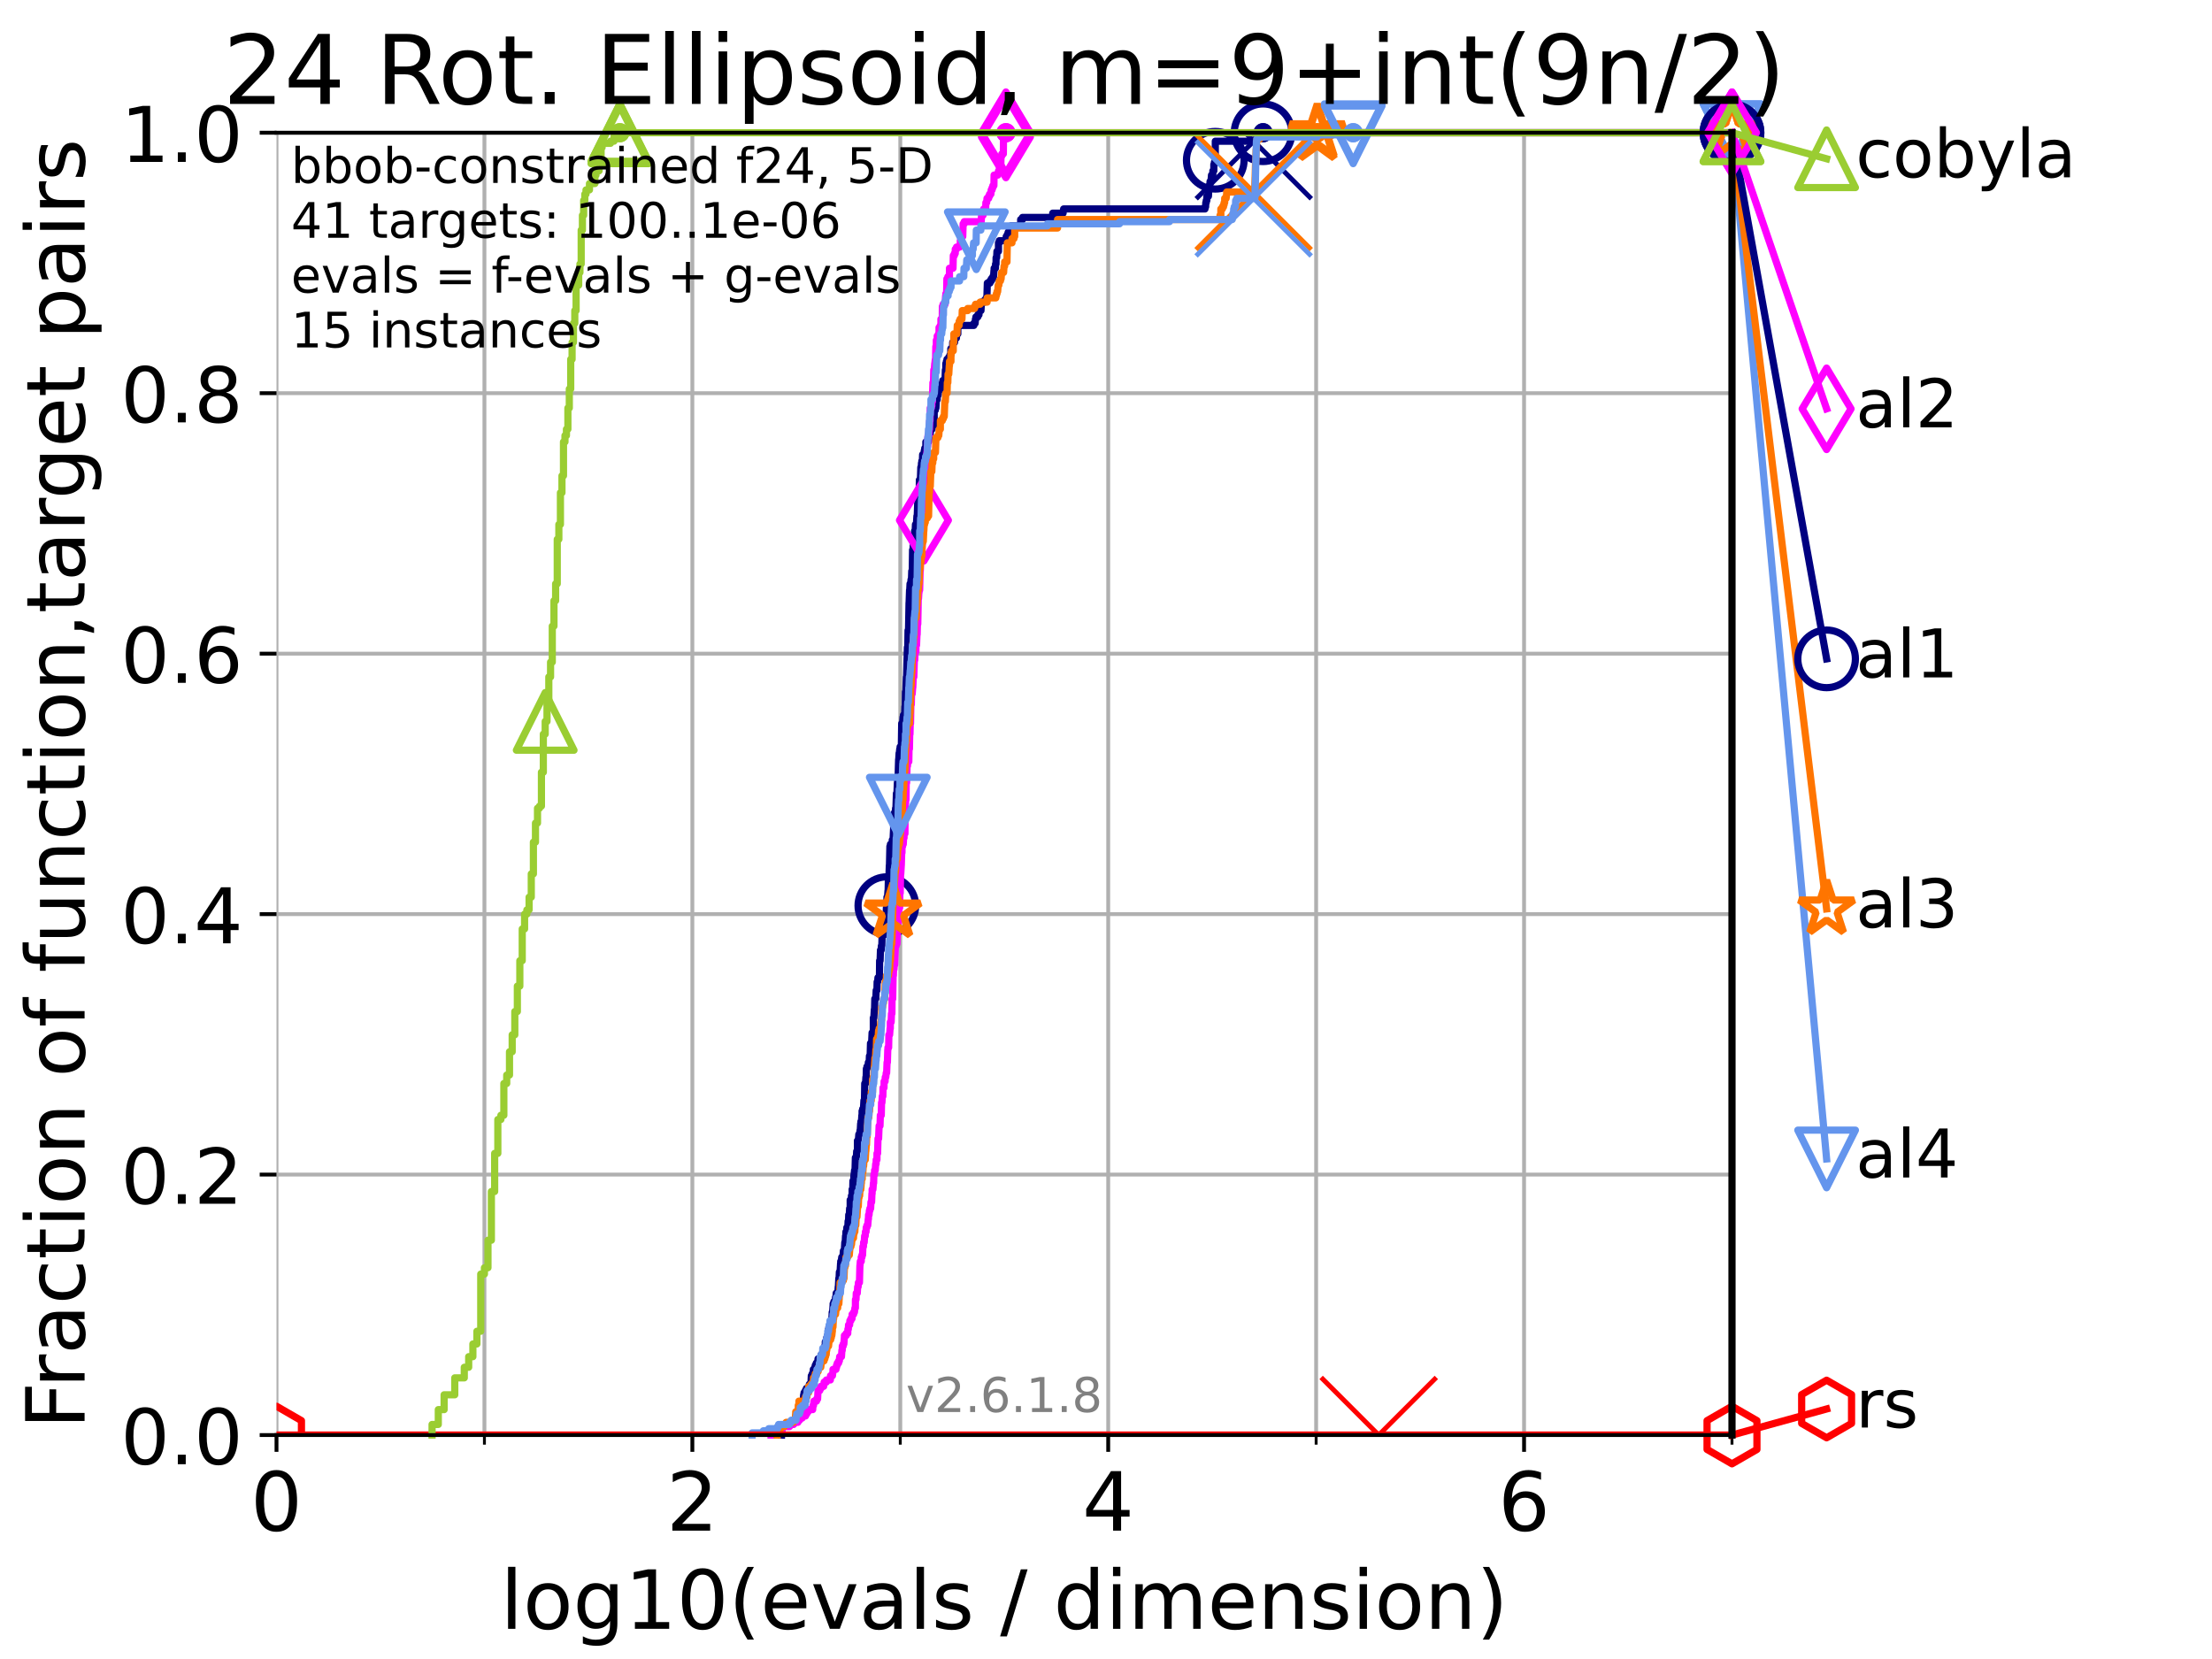 <?xml version="1.0" encoding="utf-8" standalone="no"?>
<!DOCTYPE svg PUBLIC "-//W3C//DTD SVG 1.1//EN"
  "http://www.w3.org/Graphics/SVG/1.1/DTD/svg11.dtd">
<!-- Created with matplotlib (https://matplotlib.org/) -->
<svg height="345.6pt" version="1.1" viewBox="0 0 460.8 345.6" width="460.8pt" xmlns="http://www.w3.org/2000/svg" xmlns:xlink="http://www.w3.org/1999/xlink">
 <defs>
  <style type="text/css">*{stroke-linecap:butt;stroke-linejoin:round;}</style>
 </defs>
 <g id="figure_1">
  <g id="patch_1">
   <path d="M 0 345.6 
L 460.8 345.6 
L 460.8 0 
L 0 0 
z
" style="fill:#ffffff;"/>
  </g>
  <g id="axes_1">
   <g id="patch_2">
    <path d="M 57.6 298.944 
L 360.806 298.944 
L 360.806 27.648 
L 57.6 27.648 
z
" style="fill:#ffffff;"/>
   </g>
   <g id="matplotlib.axis_1">
    <g id="xtick_1">
     <g id="line2d_1">
      <path clip-path="url(#p2528899550)" d="M 57.6 298.944 
L 57.6 27.648 
" style="fill:none;stroke:#b0b0b0;stroke-linecap:square;stroke-width:0.8;"/>
     </g>
     <g id="line2d_2">
      <defs>
       <path d="M 0 0 
L 0 3.5 
" id="m281f9defde" style="stroke:#000000;stroke-width:0.8;"/>
      </defs>
      <g>
       <use style="stroke:#000000;stroke-width:0.8;" x="57.6" xlink:href="#m281f9defde" y="298.944"/>
      </g>
     </g>
     <g id="text_1">
      <!-- 0 -->
      <g transform="translate(52.192 318.861)scale(0.17 -0.17)">
       <defs>
        <path d="M 31.781 66.406 
Q 24.172 66.406 20.328 58.906 
Q 16.5 51.422 16.5 36.375 
Q 16.5 21.391 20.328 13.891 
Q 24.172 6.391 31.781 6.391 
Q 39.453 6.391 43.281 13.891 
Q 47.125 21.391 47.125 36.375 
Q 47.125 51.422 43.281 58.906 
Q 39.453 66.406 31.781 66.406 
z
M 31.781 74.219 
Q 44.047 74.219 50.516 64.516 
Q 56.984 54.828 56.984 36.375 
Q 56.984 17.969 50.516 8.266 
Q 44.047 -1.422 31.781 -1.422 
Q 19.531 -1.422 13.062 8.266 
Q 6.594 17.969 6.594 36.375 
Q 6.594 54.828 13.062 64.516 
Q 19.531 74.219 31.781 74.219 
z
" id="DejaVuSans-48"/>
       </defs>
       <use xlink:href="#DejaVuSans-48"/>
      </g>
     </g>
    </g>
    <g id="xtick_2">
     <g id="line2d_3">
      <path clip-path="url(#p2528899550)" d="M 144.23 298.944 
L 144.23 27.648 
" style="fill:none;stroke:#b0b0b0;stroke-linecap:square;stroke-width:0.8;"/>
     </g>
     <g id="line2d_4">
      <g>
       <use style="stroke:#000000;stroke-width:0.8;" x="144.23" xlink:href="#m281f9defde" y="298.944"/>
      </g>
     </g>
     <g id="text_2">
      <!-- 2 -->
      <g transform="translate(138.822 318.861)scale(0.17 -0.17)">
       <defs>
        <path d="M 19.188 8.297 
L 53.609 8.297 
L 53.609 0 
L 7.328 0 
L 7.328 8.297 
Q 12.938 14.109 22.625 23.891 
Q 32.328 33.688 34.812 36.531 
Q 39.547 41.844 41.422 45.531 
Q 43.312 49.219 43.312 52.781 
Q 43.312 58.594 39.234 62.25 
Q 35.156 65.922 28.609 65.922 
Q 23.969 65.922 18.812 64.312 
Q 13.672 62.703 7.812 59.422 
L 7.812 69.391 
Q 13.766 71.781 18.938 73 
Q 24.125 74.219 28.422 74.219 
Q 39.75 74.219 46.484 68.547 
Q 53.219 62.891 53.219 53.422 
Q 53.219 48.922 51.531 44.891 
Q 49.859 40.875 45.406 35.406 
Q 44.188 33.984 37.641 27.219 
Q 31.109 20.453 19.188 8.297 
z
" id="DejaVuSans-50"/>
       </defs>
       <use xlink:href="#DejaVuSans-50"/>
      </g>
     </g>
    </g>
    <g id="xtick_3">
     <g id="line2d_5">
      <path clip-path="url(#p2528899550)" d="M 230.861 298.944 
L 230.861 27.648 
" style="fill:none;stroke:#b0b0b0;stroke-linecap:square;stroke-width:0.8;"/>
     </g>
     <g id="line2d_6">
      <g>
       <use style="stroke:#000000;stroke-width:0.8;" x="230.861" xlink:href="#m281f9defde" y="298.944"/>
      </g>
     </g>
     <g id="text_3">
      <!-- 4 -->
      <g transform="translate(225.453 318.861)scale(0.17 -0.17)">
       <defs>
        <path d="M 37.797 64.312 
L 12.891 25.391 
L 37.797 25.391 
z
M 35.203 72.906 
L 47.609 72.906 
L 47.609 25.391 
L 58.016 25.391 
L 58.016 17.188 
L 47.609 17.188 
L 47.609 0 
L 37.797 0 
L 37.797 17.188 
L 4.891 17.188 
L 4.891 26.703 
z
" id="DejaVuSans-52"/>
       </defs>
       <use xlink:href="#DejaVuSans-52"/>
      </g>
     </g>
    </g>
    <g id="xtick_4">
     <g id="line2d_7">
      <path clip-path="url(#p2528899550)" d="M 317.491 298.944 
L 317.491 27.648 
" style="fill:none;stroke:#b0b0b0;stroke-linecap:square;stroke-width:0.8;"/>
     </g>
     <g id="line2d_8">
      <g>
       <use style="stroke:#000000;stroke-width:0.8;" x="317.491" xlink:href="#m281f9defde" y="298.944"/>
      </g>
     </g>
     <g id="text_4">
      <!-- 6 -->
      <g transform="translate(312.083 318.861)scale(0.17 -0.17)">
       <defs>
        <path d="M 33.016 40.375 
Q 26.375 40.375 22.484 35.828 
Q 18.609 31.297 18.609 23.391 
Q 18.609 15.531 22.484 10.953 
Q 26.375 6.391 33.016 6.391 
Q 39.656 6.391 43.531 10.953 
Q 47.406 15.531 47.406 23.391 
Q 47.406 31.297 43.531 35.828 
Q 39.656 40.375 33.016 40.375 
z
M 52.594 71.297 
L 52.594 62.312 
Q 48.875 64.062 45.094 64.984 
Q 41.312 65.922 37.594 65.922 
Q 27.828 65.922 22.672 59.328 
Q 17.531 52.734 16.797 39.406 
Q 19.672 43.656 24.016 45.922 
Q 28.375 48.188 33.594 48.188 
Q 44.578 48.188 50.953 41.516 
Q 57.328 34.859 57.328 23.391 
Q 57.328 12.156 50.688 5.359 
Q 44.047 -1.422 33.016 -1.422 
Q 20.359 -1.422 13.672 8.266 
Q 6.984 17.969 6.984 36.375 
Q 6.984 53.656 15.188 63.938 
Q 23.391 74.219 37.203 74.219 
Q 40.922 74.219 44.703 73.484 
Q 48.484 72.75 52.594 71.297 
z
" id="DejaVuSans-54"/>
       </defs>
       <use xlink:href="#DejaVuSans-54"/>
      </g>
     </g>
    </g>
    <g id="xtick_5">
     <g id="line2d_9">
      <path clip-path="url(#p2528899550)" d="M 100.915 298.944 
L 100.915 27.648 
" style="fill:none;stroke:#b0b0b0;stroke-linecap:square;stroke-width:0.8;"/>
     </g>
     <g id="line2d_10">
      <defs>
       <path d="M 0 0 
L 0 2 
" id="m8095886916" style="stroke:#000000;stroke-width:0.6;"/>
      </defs>
      <g>
       <use style="stroke:#000000;stroke-width:0.6;" x="100.915" xlink:href="#m8095886916" y="298.944"/>
      </g>
     </g>
    </g>
    <g id="xtick_6">
     <g id="line2d_11">
      <path clip-path="url(#p2528899550)" d="M 187.546 298.944 
L 187.546 27.648 
" style="fill:none;stroke:#b0b0b0;stroke-linecap:square;stroke-width:0.8;"/>
     </g>
     <g id="line2d_12">
      <g>
       <use style="stroke:#000000;stroke-width:0.6;" x="187.546" xlink:href="#m8095886916" y="298.944"/>
      </g>
     </g>
    </g>
    <g id="xtick_7">
     <g id="line2d_13">
      <path clip-path="url(#p2528899550)" d="M 274.176 298.944 
L 274.176 27.648 
" style="fill:none;stroke:#b0b0b0;stroke-linecap:square;stroke-width:0.8;"/>
     </g>
     <g id="line2d_14">
      <g>
       <use style="stroke:#000000;stroke-width:0.6;" x="274.176" xlink:href="#m8095886916" y="298.944"/>
      </g>
     </g>
    </g>
    <g id="xtick_8">
     <g id="line2d_15">
      <path clip-path="url(#p2528899550)" d="M 360.806 298.944 
L 360.806 27.648 
" style="fill:none;stroke:#b0b0b0;stroke-linecap:square;stroke-width:0.8;"/>
     </g>
     <g id="line2d_16">
      <g>
       <use style="stroke:#000000;stroke-width:0.6;" x="360.806" xlink:href="#m8095886916" y="298.944"/>
      </g>
     </g>
    </g>
    <g id="text_5">
     <!-- log10(evals / dimension) -->
     <g transform="translate(104.239 339.314)scale(0.17 -0.17)">
      <defs>
       <path d="M 9.422 75.984 
L 18.406 75.984 
L 18.406 0 
L 9.422 0 
z
" id="DejaVuSans-108"/>
       <path d="M 30.609 48.391 
Q 23.391 48.391 19.188 42.75 
Q 14.984 37.109 14.984 27.297 
Q 14.984 17.484 19.156 11.844 
Q 23.344 6.203 30.609 6.203 
Q 37.797 6.203 41.984 11.859 
Q 46.188 17.531 46.188 27.297 
Q 46.188 37.016 41.984 42.703 
Q 37.797 48.391 30.609 48.391 
z
M 30.609 56 
Q 42.328 56 49.016 48.375 
Q 55.719 40.766 55.719 27.297 
Q 55.719 13.875 49.016 6.219 
Q 42.328 -1.422 30.609 -1.422 
Q 18.844 -1.422 12.172 6.219 
Q 5.516 13.875 5.516 27.297 
Q 5.516 40.766 12.172 48.375 
Q 18.844 56 30.609 56 
z
" id="DejaVuSans-111"/>
       <path d="M 45.406 27.984 
Q 45.406 37.75 41.375 43.109 
Q 37.359 48.484 30.078 48.484 
Q 22.859 48.484 18.828 43.109 
Q 14.797 37.75 14.797 27.984 
Q 14.797 18.266 18.828 12.891 
Q 22.859 7.516 30.078 7.516 
Q 37.359 7.516 41.375 12.891 
Q 45.406 18.266 45.406 27.984 
z
M 54.391 6.781 
Q 54.391 -7.172 48.188 -13.984 
Q 42 -20.797 29.203 -20.797 
Q 24.469 -20.797 20.266 -20.094 
Q 16.062 -19.391 12.109 -17.922 
L 12.109 -9.188 
Q 16.062 -11.328 19.922 -12.344 
Q 23.781 -13.375 27.781 -13.375 
Q 36.625 -13.375 41.016 -8.766 
Q 45.406 -4.156 45.406 5.172 
L 45.406 9.625 
Q 42.625 4.781 38.281 2.391 
Q 33.938 0 27.875 0 
Q 17.828 0 11.672 7.656 
Q 5.516 15.328 5.516 27.984 
Q 5.516 40.672 11.672 48.328 
Q 17.828 56 27.875 56 
Q 33.938 56 38.281 53.609 
Q 42.625 51.219 45.406 46.391 
L 45.406 54.688 
L 54.391 54.688 
z
" id="DejaVuSans-103"/>
       <path d="M 12.406 8.297 
L 28.516 8.297 
L 28.516 63.922 
L 10.984 60.406 
L 10.984 69.391 
L 28.422 72.906 
L 38.281 72.906 
L 38.281 8.297 
L 54.391 8.297 
L 54.391 0 
L 12.406 0 
z
" id="DejaVuSans-49"/>
       <path d="M 31 75.875 
Q 24.469 64.656 21.281 53.656 
Q 18.109 42.672 18.109 31.391 
Q 18.109 20.125 21.312 9.062 
Q 24.516 -2 31 -13.188 
L 23.188 -13.188 
Q 15.875 -1.703 12.234 9.375 
Q 8.594 20.453 8.594 31.391 
Q 8.594 42.281 12.203 53.312 
Q 15.828 64.359 23.188 75.875 
z
" id="DejaVuSans-40"/>
       <path d="M 56.203 29.594 
L 56.203 25.203 
L 14.891 25.203 
Q 15.484 15.922 20.484 11.062 
Q 25.484 6.203 34.422 6.203 
Q 39.594 6.203 44.453 7.469 
Q 49.312 8.734 54.109 11.281 
L 54.109 2.781 
Q 49.266 0.734 44.188 -0.344 
Q 39.109 -1.422 33.891 -1.422 
Q 20.797 -1.422 13.156 6.188 
Q 5.516 13.812 5.516 26.812 
Q 5.516 40.234 12.766 48.109 
Q 20.016 56 32.328 56 
Q 43.359 56 49.781 48.891 
Q 56.203 41.797 56.203 29.594 
z
M 47.219 32.234 
Q 47.125 39.594 43.094 43.984 
Q 39.062 48.391 32.422 48.391 
Q 24.906 48.391 20.391 44.141 
Q 15.875 39.891 15.188 32.172 
z
" id="DejaVuSans-101"/>
       <path d="M 2.984 54.688 
L 12.5 54.688 
L 29.594 8.797 
L 46.688 54.688 
L 56.203 54.688 
L 35.688 0 
L 23.484 0 
z
" id="DejaVuSans-118"/>
       <path d="M 34.281 27.484 
Q 23.391 27.484 19.188 25 
Q 14.984 22.516 14.984 16.5 
Q 14.984 11.719 18.141 8.906 
Q 21.297 6.109 26.703 6.109 
Q 34.188 6.109 38.703 11.406 
Q 43.219 16.703 43.219 25.484 
L 43.219 27.484 
z
M 52.203 31.203 
L 52.203 0 
L 43.219 0 
L 43.219 8.297 
Q 40.141 3.328 35.547 0.953 
Q 30.953 -1.422 24.312 -1.422 
Q 15.922 -1.422 10.953 3.297 
Q 6 8.016 6 15.922 
Q 6 25.141 12.172 29.828 
Q 18.359 34.516 30.609 34.516 
L 43.219 34.516 
L 43.219 35.406 
Q 43.219 41.609 39.141 45 
Q 35.062 48.391 27.688 48.391 
Q 23 48.391 18.547 47.266 
Q 14.109 46.141 10.016 43.891 
L 10.016 52.203 
Q 14.938 54.109 19.578 55.047 
Q 24.219 56 28.609 56 
Q 40.484 56 46.344 49.844 
Q 52.203 43.703 52.203 31.203 
z
" id="DejaVuSans-97"/>
       <path d="M 44.281 53.078 
L 44.281 44.578 
Q 40.484 46.531 36.375 47.5 
Q 32.281 48.484 27.875 48.484 
Q 21.188 48.484 17.844 46.438 
Q 14.5 44.391 14.5 40.281 
Q 14.5 37.156 16.891 35.375 
Q 19.281 33.594 26.516 31.984 
L 29.594 31.297 
Q 39.156 29.25 43.188 25.516 
Q 47.219 21.781 47.219 15.094 
Q 47.219 7.469 41.188 3.016 
Q 35.156 -1.422 24.609 -1.422 
Q 20.219 -1.422 15.453 -0.562 
Q 10.688 0.297 5.422 2 
L 5.422 11.281 
Q 10.406 8.688 15.234 7.391 
Q 20.062 6.109 24.812 6.109 
Q 31.156 6.109 34.562 8.281 
Q 37.984 10.453 37.984 14.406 
Q 37.984 18.062 35.516 20.016 
Q 33.062 21.969 24.703 23.781 
L 21.578 24.516 
Q 13.234 26.266 9.516 29.906 
Q 5.812 33.547 5.812 39.891 
Q 5.812 47.609 11.281 51.797 
Q 16.75 56 26.812 56 
Q 31.781 56 36.172 55.266 
Q 40.578 54.547 44.281 53.078 
z
" id="DejaVuSans-115"/>
       <path id="DejaVuSans-32"/>
       <path d="M 25.391 72.906 
L 33.688 72.906 
L 8.297 -9.281 
L 0 -9.281 
z
" id="DejaVuSans-47"/>
       <path d="M 45.406 46.391 
L 45.406 75.984 
L 54.391 75.984 
L 54.391 0 
L 45.406 0 
L 45.406 8.203 
Q 42.578 3.328 38.25 0.953 
Q 33.938 -1.422 27.875 -1.422 
Q 17.969 -1.422 11.734 6.484 
Q 5.516 14.406 5.516 27.297 
Q 5.516 40.188 11.734 48.094 
Q 17.969 56 27.875 56 
Q 33.938 56 38.25 53.625 
Q 42.578 51.266 45.406 46.391 
z
M 14.797 27.297 
Q 14.797 17.391 18.875 11.75 
Q 22.953 6.109 30.078 6.109 
Q 37.203 6.109 41.297 11.75 
Q 45.406 17.391 45.406 27.297 
Q 45.406 37.203 41.297 42.844 
Q 37.203 48.484 30.078 48.484 
Q 22.953 48.484 18.875 42.844 
Q 14.797 37.203 14.797 27.297 
z
" id="DejaVuSans-100"/>
       <path d="M 9.422 54.688 
L 18.406 54.688 
L 18.406 0 
L 9.422 0 
z
M 9.422 75.984 
L 18.406 75.984 
L 18.406 64.594 
L 9.422 64.594 
z
" id="DejaVuSans-105"/>
       <path d="M 52 44.188 
Q 55.375 50.25 60.062 53.125 
Q 64.75 56 71.094 56 
Q 79.641 56 84.281 50.016 
Q 88.922 44.047 88.922 33.016 
L 88.922 0 
L 79.891 0 
L 79.891 32.719 
Q 79.891 40.578 77.094 44.375 
Q 74.312 48.188 68.609 48.188 
Q 61.625 48.188 57.562 43.547 
Q 53.516 38.922 53.516 30.906 
L 53.516 0 
L 44.484 0 
L 44.484 32.719 
Q 44.484 40.625 41.703 44.406 
Q 38.922 48.188 33.109 48.188 
Q 26.219 48.188 22.156 43.531 
Q 18.109 38.875 18.109 30.906 
L 18.109 0 
L 9.078 0 
L 9.078 54.688 
L 18.109 54.688 
L 18.109 46.188 
Q 21.188 51.219 25.484 53.609 
Q 29.781 56 35.688 56 
Q 41.656 56 45.828 52.969 
Q 50 49.953 52 44.188 
z
" id="DejaVuSans-109"/>
       <path d="M 54.891 33.016 
L 54.891 0 
L 45.906 0 
L 45.906 32.719 
Q 45.906 40.484 42.875 44.328 
Q 39.844 48.188 33.797 48.188 
Q 26.516 48.188 22.312 43.547 
Q 18.109 38.922 18.109 30.906 
L 18.109 0 
L 9.078 0 
L 9.078 54.688 
L 18.109 54.688 
L 18.109 46.188 
Q 21.344 51.125 25.703 53.562 
Q 30.078 56 35.797 56 
Q 45.219 56 50.047 50.172 
Q 54.891 44.344 54.891 33.016 
z
" id="DejaVuSans-110"/>
       <path d="M 8.016 75.875 
L 15.828 75.875 
Q 23.141 64.359 26.781 53.312 
Q 30.422 42.281 30.422 31.391 
Q 30.422 20.453 26.781 9.375 
Q 23.141 -1.703 15.828 -13.188 
L 8.016 -13.188 
Q 14.5 -2 17.703 9.062 
Q 20.906 20.125 20.906 31.391 
Q 20.906 42.672 17.703 53.656 
Q 14.5 64.656 8.016 75.875 
z
" id="DejaVuSans-41"/>
      </defs>
      <use xlink:href="#DejaVuSans-108"/>
      <use x="27.783" xlink:href="#DejaVuSans-111"/>
      <use x="88.965" xlink:href="#DejaVuSans-103"/>
      <use x="152.441" xlink:href="#DejaVuSans-49"/>
      <use x="216.064" xlink:href="#DejaVuSans-48"/>
      <use x="279.688" xlink:href="#DejaVuSans-40"/>
      <use x="318.701" xlink:href="#DejaVuSans-101"/>
      <use x="380.225" xlink:href="#DejaVuSans-118"/>
      <use x="439.404" xlink:href="#DejaVuSans-97"/>
      <use x="500.684" xlink:href="#DejaVuSans-108"/>
      <use x="528.467" xlink:href="#DejaVuSans-115"/>
      <use x="580.566" xlink:href="#DejaVuSans-32"/>
      <use x="612.354" xlink:href="#DejaVuSans-47"/>
      <use x="646.045" xlink:href="#DejaVuSans-32"/>
      <use x="677.832" xlink:href="#DejaVuSans-100"/>
      <use x="741.309" xlink:href="#DejaVuSans-105"/>
      <use x="769.092" xlink:href="#DejaVuSans-109"/>
      <use x="866.504" xlink:href="#DejaVuSans-101"/>
      <use x="928.027" xlink:href="#DejaVuSans-110"/>
      <use x="991.406" xlink:href="#DejaVuSans-115"/>
      <use x="1043.506" xlink:href="#DejaVuSans-105"/>
      <use x="1071.289" xlink:href="#DejaVuSans-111"/>
      <use x="1132.471" xlink:href="#DejaVuSans-110"/>
      <use x="1195.85" xlink:href="#DejaVuSans-41"/>
     </g>
    </g>
   </g>
   <g id="matplotlib.axis_2">
    <g id="ytick_1">
     <g id="line2d_17">
      <path clip-path="url(#p2528899550)" d="M 57.6 298.944 
L 360.806 298.944 
" style="fill:none;stroke:#b0b0b0;stroke-linecap:square;stroke-width:0.8;"/>
     </g>
     <g id="line2d_18">
      <defs>
       <path d="M 0 0 
L -3.5 0 
" id="ma59b223af1" style="stroke:#000000;stroke-width:0.8;"/>
      </defs>
      <g>
       <use style="stroke:#000000;stroke-width:0.8;" x="57.6" xlink:href="#ma59b223af1" y="298.944"/>
      </g>
     </g>
     <g id="text_6">
      <!-- 0.0 -->
      <g transform="translate(25.155 305.023)scale(0.16 -0.16)">
       <defs>
        <path d="M 10.688 12.406 
L 21 12.406 
L 21 0 
L 10.688 0 
z
" id="DejaVuSans-46"/>
       </defs>
       <use xlink:href="#DejaVuSans-48"/>
       <use x="63.623" xlink:href="#DejaVuSans-46"/>
       <use x="95.41" xlink:href="#DejaVuSans-48"/>
      </g>
     </g>
    </g>
    <g id="ytick_2">
     <g id="line2d_19">
      <path clip-path="url(#p2528899550)" d="M 57.6 244.685 
L 360.806 244.685 
" style="fill:none;stroke:#b0b0b0;stroke-linecap:square;stroke-width:0.8;"/>
     </g>
     <g id="line2d_20">
      <g>
       <use style="stroke:#000000;stroke-width:0.8;" x="57.6" xlink:href="#ma59b223af1" y="244.685"/>
      </g>
     </g>
     <g id="text_7">
      <!-- 0.2 -->
      <g transform="translate(25.155 250.764)scale(0.16 -0.16)">
       <use xlink:href="#DejaVuSans-48"/>
       <use x="63.623" xlink:href="#DejaVuSans-46"/>
       <use x="95.41" xlink:href="#DejaVuSans-50"/>
      </g>
     </g>
    </g>
    <g id="ytick_3">
     <g id="line2d_21">
      <path clip-path="url(#p2528899550)" d="M 57.6 190.426 
L 360.806 190.426 
" style="fill:none;stroke:#b0b0b0;stroke-linecap:square;stroke-width:0.8;"/>
     </g>
     <g id="line2d_22">
      <g>
       <use style="stroke:#000000;stroke-width:0.8;" x="57.6" xlink:href="#ma59b223af1" y="190.426"/>
      </g>
     </g>
     <g id="text_8">
      <!-- 0.4 -->
      <g transform="translate(25.155 196.504)scale(0.16 -0.16)">
       <use xlink:href="#DejaVuSans-48"/>
       <use x="63.623" xlink:href="#DejaVuSans-46"/>
       <use x="95.41" xlink:href="#DejaVuSans-52"/>
      </g>
     </g>
    </g>
    <g id="ytick_4">
     <g id="line2d_23">
      <path clip-path="url(#p2528899550)" d="M 57.6 136.166 
L 360.806 136.166 
" style="fill:none;stroke:#b0b0b0;stroke-linecap:square;stroke-width:0.8;"/>
     </g>
     <g id="line2d_24">
      <g>
       <use style="stroke:#000000;stroke-width:0.8;" x="57.6" xlink:href="#ma59b223af1" y="136.166"/>
      </g>
     </g>
     <g id="text_9">
      <!-- 0.6 -->
      <g transform="translate(25.155 142.245)scale(0.16 -0.16)">
       <use xlink:href="#DejaVuSans-48"/>
       <use x="63.623" xlink:href="#DejaVuSans-46"/>
       <use x="95.41" xlink:href="#DejaVuSans-54"/>
      </g>
     </g>
    </g>
    <g id="ytick_5">
     <g id="line2d_25">
      <path clip-path="url(#p2528899550)" d="M 57.6 81.907 
L 360.806 81.907 
" style="fill:none;stroke:#b0b0b0;stroke-linecap:square;stroke-width:0.8;"/>
     </g>
     <g id="line2d_26">
      <g>
       <use style="stroke:#000000;stroke-width:0.8;" x="57.6" xlink:href="#ma59b223af1" y="81.907"/>
      </g>
     </g>
     <g id="text_10">
      <!-- 0.8 -->
      <g transform="translate(25.155 87.986)scale(0.16 -0.16)">
       <defs>
        <path d="M 31.781 34.625 
Q 24.75 34.625 20.719 30.859 
Q 16.703 27.094 16.703 20.516 
Q 16.703 13.922 20.719 10.156 
Q 24.75 6.391 31.781 6.391 
Q 38.812 6.391 42.859 10.172 
Q 46.922 13.969 46.922 20.516 
Q 46.922 27.094 42.891 30.859 
Q 38.875 34.625 31.781 34.625 
z
M 21.922 38.812 
Q 15.578 40.375 12.031 44.719 
Q 8.5 49.078 8.5 55.328 
Q 8.5 64.062 14.719 69.141 
Q 20.953 74.219 31.781 74.219 
Q 42.672 74.219 48.875 69.141 
Q 55.078 64.062 55.078 55.328 
Q 55.078 49.078 51.531 44.719 
Q 48 40.375 41.703 38.812 
Q 48.828 37.156 52.797 32.312 
Q 56.781 27.484 56.781 20.516 
Q 56.781 9.906 50.312 4.234 
Q 43.844 -1.422 31.781 -1.422 
Q 19.734 -1.422 13.25 4.234 
Q 6.781 9.906 6.781 20.516 
Q 6.781 27.484 10.781 32.312 
Q 14.797 37.156 21.922 38.812 
z
M 18.312 54.391 
Q 18.312 48.734 21.844 45.562 
Q 25.391 42.391 31.781 42.391 
Q 38.141 42.391 41.719 45.562 
Q 45.312 48.734 45.312 54.391 
Q 45.312 60.062 41.719 63.234 
Q 38.141 66.406 31.781 66.406 
Q 25.391 66.406 21.844 63.234 
Q 18.312 60.062 18.312 54.391 
z
" id="DejaVuSans-56"/>
       </defs>
       <use xlink:href="#DejaVuSans-48"/>
       <use x="63.623" xlink:href="#DejaVuSans-46"/>
       <use x="95.41" xlink:href="#DejaVuSans-56"/>
      </g>
     </g>
    </g>
    <g id="ytick_6">
     <g id="line2d_27">
      <path clip-path="url(#p2528899550)" d="M 57.6 27.648 
L 360.806 27.648 
" style="fill:none;stroke:#b0b0b0;stroke-linecap:square;stroke-width:0.8;"/>
     </g>
     <g id="line2d_28">
      <g>
       <use style="stroke:#000000;stroke-width:0.8;" x="57.6" xlink:href="#ma59b223af1" y="27.648"/>
      </g>
     </g>
     <g id="text_11">
      <!-- 1.0 -->
      <g transform="translate(25.155 33.727)scale(0.16 -0.16)">
       <use xlink:href="#DejaVuSans-49"/>
       <use x="63.623" xlink:href="#DejaVuSans-46"/>
       <use x="95.41" xlink:href="#DejaVuSans-48"/>
      </g>
     </g>
    </g>
    <g id="text_12">
     <!-- Fraction of function,target pairs -->
     <g transform="translate(17.62 297.681)rotate(-90)scale(0.17 -0.17)">
      <defs>
       <path d="M 9.812 72.906 
L 51.703 72.906 
L 51.703 64.594 
L 19.672 64.594 
L 19.672 43.109 
L 48.578 43.109 
L 48.578 34.812 
L 19.672 34.812 
L 19.672 0 
L 9.812 0 
z
" id="DejaVuSans-70"/>
       <path d="M 41.109 46.297 
Q 39.594 47.172 37.812 47.578 
Q 36.031 48 33.891 48 
Q 26.266 48 22.188 43.047 
Q 18.109 38.094 18.109 28.812 
L 18.109 0 
L 9.078 0 
L 9.078 54.688 
L 18.109 54.688 
L 18.109 46.188 
Q 20.953 51.172 25.484 53.578 
Q 30.031 56 36.531 56 
Q 37.453 56 38.578 55.875 
Q 39.703 55.766 41.062 55.516 
z
" id="DejaVuSans-114"/>
       <path d="M 48.781 52.594 
L 48.781 44.188 
Q 44.969 46.297 41.141 47.344 
Q 37.312 48.391 33.406 48.391 
Q 24.656 48.391 19.812 42.844 
Q 14.984 37.312 14.984 27.297 
Q 14.984 17.281 19.812 11.734 
Q 24.656 6.203 33.406 6.203 
Q 37.312 6.203 41.141 7.25 
Q 44.969 8.297 48.781 10.406 
L 48.781 2.094 
Q 45.016 0.344 40.984 -0.531 
Q 36.969 -1.422 32.422 -1.422 
Q 20.062 -1.422 12.781 6.344 
Q 5.516 14.109 5.516 27.297 
Q 5.516 40.672 12.859 48.328 
Q 20.219 56 33.016 56 
Q 37.156 56 41.109 55.141 
Q 45.062 54.297 48.781 52.594 
z
" id="DejaVuSans-99"/>
       <path d="M 18.312 70.219 
L 18.312 54.688 
L 36.812 54.688 
L 36.812 47.703 
L 18.312 47.703 
L 18.312 18.016 
Q 18.312 11.328 20.141 9.422 
Q 21.969 7.516 27.594 7.516 
L 36.812 7.516 
L 36.812 0 
L 27.594 0 
Q 17.188 0 13.234 3.875 
Q 9.281 7.766 9.281 18.016 
L 9.281 47.703 
L 2.688 47.703 
L 2.688 54.688 
L 9.281 54.688 
L 9.281 70.219 
z
" id="DejaVuSans-116"/>
       <path d="M 37.109 75.984 
L 37.109 68.5 
L 28.516 68.5 
Q 23.688 68.5 21.797 66.547 
Q 19.922 64.594 19.922 59.516 
L 19.922 54.688 
L 34.719 54.688 
L 34.719 47.703 
L 19.922 47.703 
L 19.922 0 
L 10.891 0 
L 10.891 47.703 
L 2.297 47.703 
L 2.297 54.688 
L 10.891 54.688 
L 10.891 58.5 
Q 10.891 67.625 15.141 71.797 
Q 19.391 75.984 28.609 75.984 
z
" id="DejaVuSans-102"/>
       <path d="M 8.5 21.578 
L 8.5 54.688 
L 17.484 54.688 
L 17.484 21.922 
Q 17.484 14.156 20.5 10.266 
Q 23.531 6.391 29.594 6.391 
Q 36.859 6.391 41.078 11.031 
Q 45.312 15.672 45.312 23.688 
L 45.312 54.688 
L 54.297 54.688 
L 54.297 0 
L 45.312 0 
L 45.312 8.406 
Q 42.047 3.422 37.719 1 
Q 33.406 -1.422 27.688 -1.422 
Q 18.266 -1.422 13.375 4.438 
Q 8.5 10.297 8.5 21.578 
z
M 31.109 56 
z
" id="DejaVuSans-117"/>
       <path d="M 11.719 12.406 
L 22.016 12.406 
L 22.016 4 
L 14.016 -11.625 
L 7.719 -11.625 
L 11.719 4 
z
" id="DejaVuSans-44"/>
       <path d="M 18.109 8.203 
L 18.109 -20.797 
L 9.078 -20.797 
L 9.078 54.688 
L 18.109 54.688 
L 18.109 46.391 
Q 20.953 51.266 25.266 53.625 
Q 29.594 56 35.594 56 
Q 45.562 56 51.781 48.094 
Q 58.016 40.188 58.016 27.297 
Q 58.016 14.406 51.781 6.484 
Q 45.562 -1.422 35.594 -1.422 
Q 29.594 -1.422 25.266 0.953 
Q 20.953 3.328 18.109 8.203 
z
M 48.688 27.297 
Q 48.688 37.203 44.609 42.844 
Q 40.531 48.484 33.406 48.484 
Q 26.266 48.484 22.188 42.844 
Q 18.109 37.203 18.109 27.297 
Q 18.109 17.391 22.188 11.75 
Q 26.266 6.109 33.406 6.109 
Q 40.531 6.109 44.609 11.75 
Q 48.688 17.391 48.688 27.297 
z
" id="DejaVuSans-112"/>
      </defs>
      <use xlink:href="#DejaVuSans-70"/>
      <use x="50.27" xlink:href="#DejaVuSans-114"/>
      <use x="91.383" xlink:href="#DejaVuSans-97"/>
      <use x="152.662" xlink:href="#DejaVuSans-99"/>
      <use x="207.643" xlink:href="#DejaVuSans-116"/>
      <use x="246.852" xlink:href="#DejaVuSans-105"/>
      <use x="274.635" xlink:href="#DejaVuSans-111"/>
      <use x="335.816" xlink:href="#DejaVuSans-110"/>
      <use x="399.195" xlink:href="#DejaVuSans-32"/>
      <use x="430.982" xlink:href="#DejaVuSans-111"/>
      <use x="492.164" xlink:href="#DejaVuSans-102"/>
      <use x="527.369" xlink:href="#DejaVuSans-32"/>
      <use x="559.156" xlink:href="#DejaVuSans-102"/>
      <use x="594.361" xlink:href="#DejaVuSans-117"/>
      <use x="657.74" xlink:href="#DejaVuSans-110"/>
      <use x="721.119" xlink:href="#DejaVuSans-99"/>
      <use x="776.1" xlink:href="#DejaVuSans-116"/>
      <use x="815.309" xlink:href="#DejaVuSans-105"/>
      <use x="843.092" xlink:href="#DejaVuSans-111"/>
      <use x="904.273" xlink:href="#DejaVuSans-110"/>
      <use x="967.652" xlink:href="#DejaVuSans-44"/>
      <use x="999.439" xlink:href="#DejaVuSans-116"/>
      <use x="1038.648" xlink:href="#DejaVuSans-97"/>
      <use x="1099.928" xlink:href="#DejaVuSans-114"/>
      <use x="1139.291" xlink:href="#DejaVuSans-103"/>
      <use x="1202.768" xlink:href="#DejaVuSans-101"/>
      <use x="1264.291" xlink:href="#DejaVuSans-116"/>
      <use x="1303.5" xlink:href="#DejaVuSans-32"/>
      <use x="1335.287" xlink:href="#DejaVuSans-112"/>
      <use x="1398.764" xlink:href="#DejaVuSans-97"/>
      <use x="1460.043" xlink:href="#DejaVuSans-105"/>
      <use x="1487.826" xlink:href="#DejaVuSans-114"/>
      <use x="1528.939" xlink:href="#DejaVuSans-115"/>
     </g>
    </g>
   </g>
   <g id="line2d_29">
    <defs>
     <path d="M 0 1.5 
C 0.398 1.5 0.779 1.342 1.061 1.061 
C 1.342 0.779 1.5 0.398 1.5 0 
C 1.5 -0.398 1.342 -0.779 1.061 -1.061 
C 0.779 -1.342 0.398 -1.5 0 -1.5 
C -0.398 -1.5 -0.779 -1.342 -1.061 -1.061 
C -1.342 -0.779 -1.5 -0.398 -1.5 0 
C -1.5 0.398 -1.342 0.779 -1.061 1.061 
C -0.779 1.342 -0.398 1.5 0 1.5 
z
" id="m9ad9984ff6" style="stroke:#000080;"/>
    </defs>
    <g>
     <use style="fill:#000080;stroke:#000080;" x="263.118" xlink:href="#m9ad9984ff6" y="27.648"/>
     <use style="fill:#000080;stroke:#000080;" x="263.118" xlink:href="#m9ad9984ff6" y="27.648"/>
    </g>
   </g>
   <g id="line2d_30">
    <path d="M 162.817 298.944 
L 162.901 297.179 
L 163.288 297.179 
L 163.288 296.738 
L 164.91 296.738 
L 164.91 296.297 
L 165.404 296.297 
L 165.404 295.856 
L 165.767 295.856 
L 165.767 294.974 
L 165.886 294.974 
L 165.886 294.533 
L 166.052 294.533 
L 166.052 294.092 
L 166.356 294.092 
L 166.356 293.65 
L 166.656 293.65 
L 166.701 292.768 
L 167.174 292.768 
L 167.263 291.886 
L 167.307 291.886 
L 167.417 290.562 
L 167.504 290.562 
L 167.504 290.121 
L 167.765 290.121 
L 167.765 289.68 
L 167.979 289.68 
L 167.979 289.239 
L 168.566 289.239 
L 168.607 288.357 
L 168.933 288.357 
L 169.014 286.592 
L 169.215 286.592 
L 169.215 286.151 
L 169.393 286.151 
L 169.433 285.269 
L 169.726 285.269 
L 169.726 284.828 
L 169.842 284.828 
L 169.842 284.387 
L 170.053 284.387 
L 170.053 283.946 
L 170.337 283.946 
L 170.412 283.063 
L 171.019 283.063 
L 171.074 282.181 
L 171.485 282.181 
L 171.485 281.74 
L 171.643 281.74 
L 171.66 280.858 
L 171.8 280.858 
L 171.8 280.416 
L 171.921 280.416 
L 171.921 279.534 
L 172.213 279.534 
L 172.23 278.652 
L 172.365 278.652 
L 172.365 278.211 
L 172.549 278.211 
L 172.6 276.887 
L 172.683 276.887 
L 172.683 276.446 
L 173.093 276.446 
L 173.109 275.564 
L 173.27 275.564 
L 173.366 273.358 
L 173.446 273.358 
L 173.542 272.035 
L 173.557 272.035 
L 173.557 271.594 
L 173.715 271.594 
L 173.715 271.153 
L 174.026 271.153 
L 174.042 270.27 
L 174.149 270.27 
L 174.195 269.388 
L 174.529 269.388 
L 174.619 268.065 
L 174.649 268.065 
L 174.738 266.3 
L 174.798 266.3 
L 174.857 264.977 
L 175.004 264.977 
L 175.106 263.212 
L 175.135 263.212 
L 175.135 262.771 
L 175.251 262.771 
L 175.352 261.889 
L 175.595 261.889 
L 175.695 260.566 
L 175.891 260.566 
L 175.989 258.801 
L 176.072 258.801 
L 176.141 257.478 
L 176.196 257.478 
L 176.224 256.595 
L 176.388 256.595 
L 176.415 255.713 
L 176.618 255.713 
L 176.672 254.39 
L 176.766 254.39 
L 176.806 253.066 
L 176.925 253.066 
L 176.991 251.743 
L 177.109 251.743 
L 177.109 249.978 
L 177.37 249.978 
L 177.37 249.096 
L 177.511 249.096 
L 177.511 247.773 
L 177.639 247.773 
L 177.677 246.008 
L 177.817 246.008 
L 177.905 244.685 
L 177.93 244.685 
L 178.018 243.803 
L 178.117 243.803 
L 178.192 241.156 
L 178.388 241.156 
L 178.462 239.832 
L 178.62 239.832 
L 178.62 237.627 
L 178.812 237.627 
L 178.908 236.303 
L 179.074 236.303 
L 179.168 235.421 
L 179.215 235.421 
L 179.285 234.098 
L 179.332 234.098 
L 179.332 233.657 
L 179.459 233.657 
L 179.54 232.333 
L 179.586 232.333 
L 179.586 231.451 
L 179.712 231.451 
L 179.712 231.01 
L 179.871 231.01 
L 179.973 229.245 
L 180.085 229.245 
L 180.141 225.716 
L 180.307 225.716 
L 180.385 224.393 
L 180.439 224.393 
L 180.483 222.628 
L 180.603 222.628 
L 180.603 222.187 
L 180.82 222.187 
L 180.895 221.305 
L 181.066 221.305 
L 181.119 219.981 
L 181.266 219.981 
L 181.34 217.335 
L 181.569 217.335 
L 181.672 215.129 
L 181.927 215.129 
L 181.927 212.041 
L 182.038 212.041 
L 182.139 210.277 
L 182.189 210.277 
L 182.239 208.071 
L 182.447 208.071 
L 182.526 206.306 
L 182.683 206.306 
L 182.722 204.542 
L 182.828 204.542 
L 182.896 203.66 
L 183.202 203.66 
L 183.239 200.13 
L 183.343 200.13 
L 183.418 197.925 
L 183.568 197.925 
L 183.605 197.043 
L 183.697 197.043 
L 183.771 194.396 
L 183.863 194.396 
L 183.863 193.955 
L 184.018 193.955 
L 184.018 193.514 
L 184.198 193.514 
L 184.198 192.631 
L 184.422 192.631 
L 184.422 192.19 
L 184.555 192.19 
L 184.651 189.102 
L 184.748 189.102 
L 184.765 186.897 
L 184.887 186.897 
L 184.982 185.573 
L 185.016 185.573 
L 185.059 183.367 
L 185.154 183.367 
L 185.264 180.28 
L 185.29 180.28 
L 185.383 176.309 
L 185.492 176.309 
L 185.492 175.868 
L 185.858 175.868 
L 185.875 174.986 
L 186.038 174.986 
L 186.144 172.78 
L 186.16 172.78 
L 186.168 170.134 
L 186.346 170.134 
L 186.354 169.251 
L 186.497 169.251 
L 186.569 168.369 
L 186.64 168.369 
L 186.742 165.281 
L 186.852 165.281 
L 186.938 163.075 
L 186.969 163.075 
L 186.976 161.752 
L 187.092 161.752 
L 187.2 158.223 
L 187.223 158.223 
L 187.299 156.9 
L 187.345 156.9 
L 187.436 156.017 
L 187.512 156.017 
L 187.512 155.576 
L 187.766 155.576 
L 187.84 150.724 
L 188.025 150.724 
L 188.12 149.4 
L 188.207 149.4 
L 188.207 148.959 
L 188.46 148.959 
L 188.517 147.195 
L 188.581 147.195 
L 188.624 144.107 
L 188.702 144.107 
L 188.808 141.019 
L 188.857 141.019 
L 188.962 137.049 
L 188.969 137.049 
L 189.025 134.843 
L 189.108 134.843 
L 189.163 131.314 
L 189.26 131.314 
L 189.369 125.579 
L 189.383 125.579 
L 189.478 122.932 
L 189.512 122.932 
L 189.58 121.609 
L 189.714 121.609 
L 189.788 120.727 
L 189.875 120.727 
L 189.934 118.962 
L 190.04 118.962 
L 190.106 114.551 
L 190.211 114.551 
L 190.263 112.345 
L 190.328 112.345 
L 190.328 111.463 
L 190.496 111.463 
L 190.528 110.581 
L 190.656 110.581 
L 190.707 109.257 
L 190.903 109.257 
L 191.01 107.493 
L 191.079 107.493 
L 191.172 104.846 
L 191.215 104.846 
L 191.302 102.64 
L 191.498 102.64 
L 191.522 99.994 
L 191.734 99.994 
L 191.824 97.347 
L 191.914 97.347 
L 191.962 96.465 
L 192.033 96.465 
L 192.033 96.023 
L 192.151 96.023 
L 192.198 94.7 
L 192.472 94.7 
L 192.559 93.818 
L 192.64 93.818 
L 192.64 93.377 
L 192.873 93.377 
L 192.873 92.053 
L 193.426 92.053 
L 193.52 90.289 
L 193.792 90.289 
L 193.829 89.406 
L 194.176 89.406 
L 194.256 88.524 
L 194.61 88.524 
L 194.61 85.436 
L 194.847 85.436 
L 194.847 84.995 
L 194.969 84.995 
L 195.07 83.231 
L 195.246 83.231 
L 195.246 82.348 
L 195.43 82.348 
L 195.43 81.466 
L 195.602 81.466 
L 195.602 81.025 
L 196.115 81.025 
L 196.115 80.584 
L 196.248 80.584 
L 196.309 79.702 
L 196.404 79.702 
L 196.404 79.26 
L 196.868 79.26 
L 196.936 77.055 
L 197.027 77.055 
L 197.027 75.731 
L 197.15 75.731 
L 197.15 75.29 
L 197.271 75.29 
L 197.271 74.849 
L 197.64 74.849 
L 197.64 74.408 
L 197.876 74.408 
L 197.876 73.967 
L 198.058 73.967 
L 198.066 72.643 
L 198.441 72.643 
L 198.462 71.32 
L 198.858 71.32 
L 198.858 70.438 
L 199.238 70.438 
L 199.278 69.556 
L 199.535 69.556 
L 199.535 67.791 
L 202.869 67.791 
L 202.869 67.35 
L 203.143 67.35 
L 203.202 66.468 
L 203.297 66.468 
L 203.297 66.026 
L 203.69 66.026 
L 203.69 65.585 
L 203.938 65.585 
L 203.938 64.703 
L 204.355 64.703 
L 204.45 62.939 
L 205.118 62.939 
L 205.118 62.497 
L 205.429 62.497 
L 205.429 62.056 
L 205.585 62.056 
L 205.68 58.968 
L 206.226 58.968 
L 206.226 58.527 
L 206.505 58.527 
L 206.505 58.086 
L 206.808 58.086 
L 206.808 57.645 
L 206.969 57.645 
L 207.068 56.322 
L 207.098 56.322 
L 207.098 55.88 
L 207.367 55.88 
L 207.388 54.998 
L 207.487 54.998 
L 207.506 53.675 
L 207.62 53.675 
L 207.684 52.351 
L 207.999 52.351 
L 208.004 50.587 
L 208.171 50.587 
L 208.171 50.146 
L 209.612 50.146 
L 209.612 49.263 
L 209.853 49.263 
L 209.853 48.822 
L 210.015 48.822 
L 210.015 48.381 
L 210.222 48.381 
L 210.222 47.94 
L 210.441 47.94 
L 210.441 47.499 
L 210.616 47.499 
L 210.616 47.058 
L 212.622 47.058 
L 212.622 45.734 
L 213.005 45.734 
L 213.005 45.293 
L 219.299 45.293 
L 219.299 44.411 
L 221.459 44.411 
L 221.459 43.97 
L 221.57 43.97 
L 221.57 43.529 
L 251.018 43.529 
L 251.018 43.088 
L 251.152 43.088 
L 251.188 42.205 
L 251.28 42.205 
L 251.28 41.764 
L 251.405 41.764 
L 251.405 40.882 
L 251.739 40.882 
L 251.847 38.676 
L 252.021 38.676 
L 252.079 37.794 
L 252.269 37.794 
L 252.379 36.471 
L 252.66 36.471 
L 252.66 35.588 
L 252.864 35.588 
L 252.864 34.265 
L 252.979 34.265 
L 252.979 33.824 
L 253.163 33.824 
L 253.172 29.413 
L 261.648 29.413 
L 261.648 28.971 
L 261.784 28.971 
L 261.784 28.53 
L 262.23 28.53 
L 262.23 28.089 
L 263.118 28.089 
L 263.118 27.648 
L 360.806 27.648 
L 360.806 27.648 
" style="fill:none;stroke:#000080;stroke-linecap:square;stroke-width:1.5;"/>
   </g>
   <g id="line2d_31">
    <defs>
     <path d="M 0 6 
C 1.591 6 3.117 5.368 4.243 4.243 
C 5.368 3.117 6 1.591 6 0 
C 6 -1.591 5.368 -3.117 4.243 -4.243 
C 3.117 -5.368 1.591 -6 0 -6 
C -1.591 -6 -3.117 -5.368 -4.243 -4.243 
C -5.368 -3.117 -6 -1.591 -6 0 
C -6 1.591 -5.368 3.117 -4.243 4.243 
C -3.117 5.368 -1.591 6 0 6 
z
" id="m8cf37c25e9" style="stroke:#000080;stroke-width:1.5;"/>
    </defs>
    <g>
     <use style="fill-opacity:0;stroke:#000080;stroke-width:1.5;" x="184.748" xlink:href="#m8cf37c25e9" y="188.661"/>
     <use style="fill-opacity:0;stroke:#000080;stroke-width:1.5;" x="253.163" xlink:href="#m8cf37c25e9" y="33.383"/>
     <use style="fill-opacity:0;stroke:#000080;stroke-width:1.5;" x="263.118" xlink:href="#m8cf37c25e9" y="27.648"/>
     <use style="fill-opacity:0;stroke:#000080;stroke-width:1.5;" x="360.806" xlink:href="#m8cf37c25e9" y="27.648"/>
    </g>
   </g>
   <g id="line2d_32">
    <path style="fill:none;stroke:#000080;stroke-linecap:square;stroke-width:1.5;"/>
    <g/>
   </g>
   <g id="line2d_33">
    <path clip-path="url(#p2528899550)" d="M 261.183 29.413 
" style="fill:none;stroke:#000080;stroke-linecap:square;stroke-width:1.5;"/>
    <defs>
     <path d="M -12 12 
L 12 -12 
M -12 -12 
L 12 12 
" id="md0283935a8" style="stroke:#000080;"/>
    </defs>
    <g clip-path="url(#p2528899550)">
     <use style="fill:#000080;stroke:#000080;" x="261.183" xlink:href="#md0283935a8" y="29.413"/>
    </g>
   </g>
   <g id="line2d_34">
    <defs>
     <path d="M 0 1.5 
C 0.398 1.5 0.779 1.342 1.061 1.061 
C 1.342 0.779 1.5 0.398 1.5 0 
C 1.5 -0.398 1.342 -0.779 1.061 -1.061 
C 0.779 -1.342 0.398 -1.5 0 -1.5 
C -0.398 -1.5 -0.779 -1.342 -1.061 -1.061 
C -1.342 -0.779 -1.5 -0.398 -1.5 0 
C -1.5 0.398 -1.342 0.779 -1.061 1.061 
C -0.779 1.342 -0.398 1.5 0 1.5 
z
" id="ma67451ba66" style="stroke:#ff00ff;"/>
    </defs>
    <g>
     <use style="fill:#ff00ff;stroke:#ff00ff;" x="209.552" xlink:href="#ma67451ba66" y="27.648"/>
     <use style="fill:#ff00ff;stroke:#ff00ff;" x="209.552" xlink:href="#ma67451ba66" y="27.648"/>
    </g>
   </g>
   <g id="line2d_35">
    <path d="M 160.621 298.944 
L 160.621 298.503 
L 162.535 298.503 
L 162.535 298.062 
L 162.929 298.062 
L 162.929 297.179 
L 164.479 297.179 
L 164.479 296.738 
L 165.331 296.738 
L 165.331 296.297 
L 166.217 296.297 
L 166.217 295.856 
L 166.564 295.856 
L 166.564 295.415 
L 167.107 295.415 
L 167.107 294.974 
L 167.808 294.974 
L 167.808 294.533 
L 168.064 294.533 
L 168.064 294.092 
L 168.358 294.092 
L 168.358 293.65 
L 169.294 293.65 
L 169.354 292.768 
L 169.472 292.768 
L 169.551 291.886 
L 170.091 291.886 
L 170.091 291.445 
L 170.318 291.445 
L 170.412 289.68 
L 170.782 289.68 
L 170.782 289.239 
L 171.019 289.239 
L 171.019 288.798 
L 171.59 288.798 
L 171.678 287.916 
L 172.144 287.916 
L 172.144 287.475 
L 172.979 287.475 
L 173.011 286.592 
L 173.414 286.592 
L 173.51 285.71 
L 173.526 285.71 
L 173.526 285.269 
L 174.149 285.269 
L 174.149 284.828 
L 174.272 284.828 
L 174.272 284.387 
L 174.423 284.387 
L 174.423 283.946 
L 174.694 283.946 
L 174.694 283.504 
L 174.857 283.504 
L 174.916 282.622 
L 175.295 282.622 
L 175.381 281.299 
L 175.453 281.299 
L 175.467 280.416 
L 175.652 280.416 
L 175.652 279.975 
L 175.793 279.975 
L 175.891 278.652 
L 175.905 278.652 
L 175.905 278.211 
L 176.279 278.211 
L 176.279 277.77 
L 176.605 277.77 
L 176.632 276.887 
L 176.725 276.887 
L 176.766 276.005 
L 176.991 276.005 
L 177.044 275.123 
L 177.253 275.123 
L 177.253 274.682 
L 177.498 274.682 
L 177.511 273.799 
L 177.817 273.799 
L 177.817 273.358 
L 177.993 273.358 
L 178.092 272.476 
L 178.192 272.476 
L 178.204 270.712 
L 178.327 270.712 
L 178.376 269.388 
L 178.583 269.388 
L 178.668 268.065 
L 178.764 268.065 
L 178.824 267.183 
L 179.038 267.183 
L 179.133 263.653 
L 179.156 263.653 
L 179.215 262.771 
L 179.413 262.771 
L 179.413 261.889 
L 179.563 261.889 
L 179.563 261.448 
L 179.689 261.448 
L 179.758 259.683 
L 179.871 259.683 
L 179.905 258.801 
L 180.029 258.801 
L 180.118 257.478 
L 180.241 257.478 
L 180.285 256.595 
L 180.418 256.595 
L 180.45 255.713 
L 180.593 255.713 
L 180.593 255.272 
L 180.766 255.272 
L 180.874 253.949 
L 180.906 253.949 
L 180.938 253.066 
L 181.044 253.066 
L 181.108 252.184 
L 181.214 252.184 
L 181.214 251.743 
L 181.371 251.743 
L 181.434 250.42 
L 181.569 250.42 
L 181.641 248.655 
L 181.682 248.655 
L 181.682 247.773 
L 181.846 247.773 
L 181.947 246.449 
L 181.998 246.449 
L 182.038 244.685 
L 182.169 244.685 
L 182.189 243.803 
L 182.328 243.803 
L 182.418 242.479 
L 182.506 242.479 
L 182.526 241.597 
L 182.683 241.597 
L 182.692 240.273 
L 182.819 240.273 
L 182.905 237.186 
L 183.03 237.186 
L 183.135 234.539 
L 183.324 234.539 
L 183.39 232.333 
L 183.586 232.333 
L 183.642 229.686 
L 183.725 229.686 
L 183.799 228.363 
L 183.918 228.363 
L 183.954 226.598 
L 184.153 226.598 
L 184.171 225.275 
L 184.377 225.275 
L 184.413 224.393 
L 184.528 224.393 
L 184.616 223.51 
L 184.704 223.51 
L 184.791 221.305 
L 184.861 221.305 
L 184.939 218.658 
L 184.973 218.658 
L 184.973 218.217 
L 185.119 218.217 
L 185.171 215.57 
L 185.324 215.57 
L 185.417 214.247 
L 185.467 214.247 
L 185.467 212.923 
L 185.643 212.923 
L 185.709 211.159 
L 185.8 211.159 
L 185.833 208.071 
L 185.965 208.071 
L 186.055 203.218 
L 186.112 203.218 
L 186.144 201.895 
L 186.241 201.895 
L 186.297 201.013 
L 186.386 201.013 
L 186.489 197.925 
L 186.497 197.925 
L 186.521 197.043 
L 186.695 197.043 
L 186.695 196.601 
L 186.852 196.601 
L 186.938 193.955 
L 186.992 193.955 
L 187.092 192.19 
L 187.146 192.19 
L 187.215 189.543 
L 187.277 189.543 
L 187.277 189.102 
L 187.413 189.102 
L 187.451 186.014 
L 187.534 186.014 
L 187.609 182.044 
L 187.647 182.044 
L 187.751 180.28 
L 187.759 180.28 
L 187.84 177.633 
L 187.9 177.633 
L 187.9 176.309 
L 188.025 176.309 
L 188.025 175.868 
L 188.164 175.868 
L 188.236 174.545 
L 188.33 174.545 
L 188.33 173.663 
L 188.517 173.663 
L 188.567 167.487 
L 188.631 167.487 
L 188.688 166.604 
L 188.744 166.604 
L 188.78 163.075 
L 188.864 163.075 
L 188.955 159.546 
L 189.046 159.546 
L 189.052 158.664 
L 189.321 158.664 
L 189.369 156.017 
L 189.451 156.017 
L 189.512 152.929 
L 189.566 152.929 
L 189.614 150.724 
L 189.681 150.724 
L 189.755 146.754 
L 189.848 146.754 
L 189.888 144.548 
L 190.027 144.548 
L 190.126 143.225 
L 190.152 143.225 
L 190.25 141.019 
L 190.367 141.019 
L 190.477 137.49 
L 190.56 137.49 
L 190.618 135.725 
L 190.808 135.725 
L 190.821 134.402 
L 190.935 134.402 
L 191.022 132.196 
L 191.06 132.196 
L 191.116 129.991 
L 191.19 129.991 
L 191.289 124.697 
L 191.345 124.697 
L 191.425 123.374 
L 191.461 123.374 
L 191.461 122.932 
L 191.577 122.932 
L 191.674 118.962 
L 191.704 118.962 
L 191.806 116.315 
L 191.824 116.315 
L 191.914 114.551 
L 192.057 114.551 
L 192.163 112.786 
L 192.186 112.786 
L 192.274 109.698 
L 192.327 109.698 
L 192.327 109.257 
L 192.443 109.257 
L 192.542 107.052 
L 192.605 107.052 
L 192.703 103.523 
L 192.72 103.523 
L 192.817 99.552 
L 192.834 99.552 
L 192.856 97.347 
L 192.975 97.347 
L 193.076 94.259 
L 193.104 94.259 
L 193.188 92.935 
L 193.244 92.935 
L 193.322 90.73 
L 193.498 90.73 
L 193.536 89.406 
L 193.618 89.406 
L 193.673 87.642 
L 193.738 87.642 
L 193.786 84.995 
L 194.006 84.995 
L 194.006 84.554 
L 194.118 84.554 
L 194.118 83.672 
L 194.235 83.672 
L 194.345 79.702 
L 194.465 79.702 
L 194.522 77.055 
L 194.631 77.055 
L 194.729 75.731 
L 194.749 75.731 
L 194.847 74.849 
L 194.898 74.849 
L 194.948 72.202 
L 195.05 72.202 
L 195.055 70.879 
L 195.236 70.879 
L 195.236 69.997 
L 195.489 69.997 
L 195.489 69.556 
L 195.617 69.556 
L 195.617 68.232 
L 195.879 68.232 
L 195.879 67.791 
L 196.014 67.791 
L 196.014 66.468 
L 196.286 66.468 
L 196.314 63.821 
L 196.474 63.821 
L 196.474 63.38 
L 196.881 63.38 
L 196.991 61.615 
L 197.037 61.615 
L 197.037 61.174 
L 197.19 61.174 
L 197.253 58.086 
L 197.459 58.086 
L 197.459 57.645 
L 197.789 57.645 
L 197.789 55.88 
L 198.529 55.88 
L 198.592 53.234 
L 198.813 53.234 
L 198.813 52.793 
L 198.998 52.793 
L 198.998 51.91 
L 199.258 51.91 
L 199.258 51.469 
L 199.92 51.469 
L 199.92 51.028 
L 200.049 51.028 
L 200.049 50.146 
L 200.195 50.146 
L 200.195 49.263 
L 200.56 49.263 
L 200.635 46.617 
L 200.867 46.617 
L 200.867 46.176 
L 204.407 46.176 
L 204.471 44.852 
L 204.784 44.852 
L 204.811 43.97 
L 204.916 43.97 
L 204.916 43.529 
L 205.33 43.529 
L 205.374 42.205 
L 205.542 42.205 
L 205.611 41.323 
L 205.951 41.323 
L 205.951 40.882 
L 206.142 40.882 
L 206.142 40.441 
L 206.42 40.441 
L 206.486 39.559 
L 206.667 39.559 
L 206.667 39.117 
L 206.829 39.117 
L 206.829 38.676 
L 207.047 38.676 
L 207.087 36.471 
L 207.869 36.471 
L 207.869 36.03 
L 208.014 36.03 
L 208.014 35.588 
L 208.213 35.588 
L 208.213 35.147 
L 208.482 35.147 
L 208.527 32.5 
L 208.701 32.5 
L 208.701 32.059 
L 209.014 32.059 
L 209.055 28.53 
L 209.552 28.53 
L 209.552 27.648 
L 360.806 27.648 
L 360.806 27.648 
" style="fill:none;stroke:#ff00ff;stroke-linecap:square;stroke-width:1.5;"/>
   </g>
   <g id="line2d_36">
    <defs>
     <path d="M -0 8.485 
L 5.091 0 
L 0 -8.485 
L -5.091 -0 
z
" id="md3b9959395" style="stroke:#ff00ff;stroke-linejoin:miter;stroke-width:1.5;"/>
    </defs>
    <g>
     <use style="fill-opacity:0;stroke:#ff00ff;stroke-linejoin:miter;stroke-width:1.5;" x="192.472" xlink:href="#md3b9959395" y="108.375"/>
     <use style="fill-opacity:0;stroke:#ff00ff;stroke-linejoin:miter;stroke-width:1.5;" x="209.552" xlink:href="#md3b9959395" y="28.53"/>
     <use style="fill-opacity:0;stroke:#ff00ff;stroke-linejoin:miter;stroke-width:1.5;" x="209.552" xlink:href="#md3b9959395" y="27.648"/>
     <use style="fill-opacity:0;stroke:#ff00ff;stroke-linejoin:miter;stroke-width:1.5;" x="360.806" xlink:href="#md3b9959395" y="27.648"/>
    </g>
   </g>
   <g id="line2d_37">
    <path style="fill:none;stroke:#ff00ff;stroke-linecap:square;stroke-width:1.5;"/>
    <g/>
   </g>
   <g id="line2d_38">
    <defs>
     <path d="M 0 1.5 
C 0.398 1.5 0.779 1.342 1.061 1.061 
C 1.342 0.779 1.5 0.398 1.5 0 
C 1.5 -0.398 1.342 -0.779 1.061 -1.061 
C 0.779 -1.342 0.398 -1.5 0 -1.5 
C -0.398 -1.5 -0.779 -1.342 -1.061 -1.061 
C -1.342 -0.779 -1.5 -0.398 -1.5 0 
C -1.5 0.398 -1.342 0.779 -1.061 1.061 
C -0.779 1.342 -0.398 1.5 0 1.5 
z
" id="me398225f92" style="stroke:#ff7500;"/>
    </defs>
    <g>
     <use style="fill:#ff7500;stroke:#ff7500;" x="274.414" xlink:href="#me398225f92" y="27.648"/>
     <use style="fill:#ff7500;stroke:#ff7500;" x="274.414" xlink:href="#me398225f92" y="27.648"/>
    </g>
   </g>
   <g id="line2d_39">
    <path d="M 161.899 298.944 
L 161.899 298.503 
L 162.392 298.503 
L 162.392 297.621 
L 162.648 297.621 
L 162.648 297.179 
L 163.397 297.179 
L 163.397 296.738 
L 163.773 296.738 
L 163.773 296.297 
L 165.257 296.297 
L 165.257 295.856 
L 165.671 295.856 
L 165.767 294.092 
L 166.287 294.092 
L 166.287 292.768 
L 166.426 292.768 
L 166.426 291.886 
L 167.786 291.886 
L 167.786 291.004 
L 168.106 291.004 
L 168.127 290.121 
L 168.441 290.121 
L 168.462 288.798 
L 168.913 288.798 
L 168.913 288.357 
L 169.255 288.357 
L 169.255 287.916 
L 169.452 287.916 
L 169.452 287.033 
L 169.726 287.033 
L 169.726 286.592 
L 169.842 286.592 
L 169.842 286.151 
L 170.186 286.151 
L 170.186 285.71 
L 170.431 285.71 
L 170.524 284.828 
L 170.983 284.828 
L 171.092 283.946 
L 171.11 283.946 
L 171.11 283.504 
L 171.66 283.504 
L 171.66 283.063 
L 171.835 283.063 
L 171.835 282.622 
L 171.973 282.622 
L 171.973 282.181 
L 172.11 282.181 
L 172.178 281.299 
L 172.23 281.299 
L 172.314 280.416 
L 172.6 280.416 
L 172.699 279.534 
L 172.732 279.534 
L 172.732 279.093 
L 173.044 279.093 
L 173.044 278.652 
L 173.174 278.652 
L 173.174 278.211 
L 173.286 278.211 
L 173.382 277.329 
L 173.398 277.329 
L 173.398 276.446 
L 173.526 276.446 
L 173.605 274.682 
L 173.668 274.682 
L 173.668 273.799 
L 174.057 273.799 
L 174.149 272.917 
L 174.195 272.917 
L 174.195 272.476 
L 174.499 272.476 
L 174.559 271.594 
L 174.753 271.594 
L 174.857 269.829 
L 174.916 269.829 
L 175.004 267.183 
L 175.396 267.183 
L 175.396 266.741 
L 175.695 266.741 
L 175.695 266.3 
L 175.821 266.3 
L 175.905 264.095 
L 175.989 264.095 
L 175.989 263.653 
L 176.128 263.653 
L 176.238 261.889 
L 176.591 261.889 
L 176.591 261.448 
L 176.925 261.448 
L 177.031 260.124 
L 177.07 260.124 
L 177.07 259.683 
L 177.266 259.683 
L 177.266 259.242 
L 177.383 259.242 
L 177.46 258.36 
L 177.524 258.36 
L 177.524 257.919 
L 177.791 257.919 
L 177.854 257.036 
L 177.917 257.036 
L 177.917 256.595 
L 178.08 256.595 
L 178.142 255.272 
L 178.278 255.272 
L 178.364 253.507 
L 178.523 253.507 
L 178.632 251.743 
L 178.644 251.743 
L 178.644 251.302 
L 178.8 251.302 
L 178.872 249.537 
L 178.943 249.537 
L 178.943 249.096 
L 179.074 249.096 
L 179.144 247.773 
L 179.32 247.773 
L 179.413 246.449 
L 179.448 246.449 
L 179.459 245.567 
L 179.62 245.567 
L 179.62 244.244 
L 179.746 244.244 
L 179.837 242.92 
L 179.905 242.92 
L 179.995 241.597 
L 180.252 241.597 
L 180.351 239.832 
L 180.374 239.832 
L 180.472 238.509 
L 180.505 238.509 
L 180.56 236.744 
L 180.647 236.744 
L 180.734 234.098 
L 180.766 234.098 
L 180.809 232.774 
L 180.991 232.774 
L 181.055 231.451 
L 181.15 231.451 
L 181.256 229.245 
L 181.496 229.245 
L 181.496 227.481 
L 181.764 227.481 
L 181.795 224.834 
L 181.886 224.834 
L 181.886 224.393 
L 182.028 224.393 
L 182.119 222.187 
L 182.149 222.187 
L 182.249 220.423 
L 182.368 220.423 
L 182.457 218.658 
L 182.546 218.658 
L 182.604 216.452 
L 182.819 216.452 
L 182.819 216.011 
L 182.934 216.011 
L 183.021 214.688 
L 183.145 214.688 
L 183.145 214.247 
L 183.371 214.247 
L 183.456 212.923 
L 183.53 212.923 
L 183.53 212.482 
L 183.642 212.482 
L 183.67 209.835 
L 183.845 209.835 
L 183.954 208.953 
L 184.036 208.953 
L 184.099 208.071 
L 184.306 208.071 
L 184.413 204.542 
L 184.66 204.542 
L 184.66 203.218 
L 185.085 203.218 
L 185.119 202.336 
L 185.222 202.336 
L 185.222 201.895 
L 185.349 201.895 
L 185.4 200.13 
L 185.492 200.13 
L 185.593 197.925 
L 185.618 197.925 
L 185.618 196.601 
L 185.792 196.601 
L 185.899 193.514 
L 185.916 193.514 
L 186.022 188.661 
L 186.063 188.661 
L 186.168 186.455 
L 186.233 186.455 
L 186.313 183.367 
L 186.378 183.367 
L 186.473 181.603 
L 186.569 181.603 
L 186.664 179.397 
L 186.742 179.397 
L 186.742 178.956 
L 186.922 178.956 
L 187.023 176.751 
L 187.139 176.751 
L 187.185 175.868 
L 187.353 175.868 
L 187.451 174.545 
L 187.474 174.545 
L 187.534 173.663 
L 187.609 173.663 
L 187.609 171.898 
L 187.751 171.898 
L 187.848 170.134 
L 187.937 170.134 
L 188.039 166.604 
L 188.12 166.604 
L 188.178 164.399 
L 188.251 164.399 
L 188.345 161.752 
L 188.381 161.752 
L 188.488 160.429 
L 188.524 160.429 
L 188.631 156.458 
L 188.667 156.458 
L 188.758 154.253 
L 188.871 154.253 
L 188.913 151.606 
L 189.018 151.606 
L 189.101 150.724 
L 189.471 150.724 
L 189.546 148.518 
L 189.593 148.518 
L 189.701 144.989 
L 189.714 144.989 
L 189.721 142.783 
L 189.828 142.783 
L 189.901 140.137 
L 189.974 140.137 
L 190.066 137.049 
L 190.112 137.049 
L 190.165 133.961 
L 190.289 133.961 
L 190.321 132.637 
L 190.438 132.637 
L 190.509 129.108 
L 190.586 129.108 
L 190.586 128.667 
L 190.878 128.667 
L 190.966 126.02 
L 191.041 126.02 
L 191.116 124.697 
L 191.166 124.697 
L 191.203 122.932 
L 191.302 122.932 
L 191.406 121.609 
L 191.467 121.609 
L 191.565 118.521 
L 191.65 118.521 
L 191.752 117.198 
L 191.836 117.198 
L 191.932 115.874 
L 192.051 115.874 
L 192.104 113.228 
L 192.163 113.228 
L 192.163 112.786 
L 192.333 112.786 
L 192.438 110.581 
L 192.455 110.581 
L 192.524 109.257 
L 192.611 109.257 
L 192.611 108.816 
L 192.754 108.816 
L 192.754 107.934 
L 193.172 107.934 
L 193.172 107.493 
L 193.443 107.493 
L 193.547 102.64 
L 193.618 102.64 
L 193.673 101.317 
L 193.797 101.317 
L 193.905 98.229 
L 194.118 98.229 
L 194.182 96.465 
L 194.308 96.465 
L 194.366 95.582 
L 194.502 95.582 
L 194.502 94.259 
L 194.872 94.259 
L 194.979 91.171 
L 195.38 91.171 
L 195.38 90.73 
L 195.568 90.73 
L 195.666 89.406 
L 195.894 89.406 
L 195.894 87.642 
L 196.3 87.642 
L 196.3 87.201 
L 196.521 87.201 
L 196.521 86.76 
L 196.707 86.76 
L 196.817 83.672 
L 196.932 83.672 
L 197.014 81.907 
L 197.289 81.907 
L 197.347 79.702 
L 197.454 79.702 
L 197.494 77.937 
L 197.649 77.937 
L 197.75 76.172 
L 197.789 76.172 
L 197.789 75.29 
L 198.101 75.29 
L 198.101 73.526 
L 198.229 73.526 
L 198.229 73.085 
L 198.58 73.085 
L 198.58 71.32 
L 198.697 71.32 
L 198.697 69.556 
L 199.343 69.556 
L 199.419 67.791 
L 199.791 67.791 
L 199.815 66.909 
L 200.014 66.909 
L 200.014 66.468 
L 200.394 66.468 
L 200.455 64.703 
L 201.587 64.703 
L 201.587 64.262 
L 203.018 64.262 
L 203.018 63.821 
L 203.219 63.821 
L 203.219 63.38 
L 204.169 63.38 
L 204.169 62.939 
L 205.634 62.939 
L 205.637 62.056 
L 207.448 62.056 
L 207.448 61.615 
L 207.565 61.615 
L 207.565 61.174 
L 207.7 61.174 
L 207.7 60.733 
L 207.833 60.733 
L 207.941 59.409 
L 208.083 59.409 
L 208.153 58.527 
L 208.411 58.527 
L 208.411 58.086 
L 208.547 58.086 
L 208.647 56.763 
L 209.069 56.763 
L 209.157 55.439 
L 209.283 55.439 
L 209.283 54.557 
L 209.772 54.557 
L 209.841 50.587 
L 210.816 50.587 
L 210.816 49.705 
L 211.229 49.705 
L 211.229 49.263 
L 211.378 49.263 
L 211.378 47.499 
L 220.306 47.499 
L 220.306 45.734 
L 254.147 45.734 
L 254.154 44.852 
L 254.324 44.852 
L 254.324 43.529 
L 254.641 43.529 
L 254.641 43.088 
L 254.876 43.088 
L 254.876 42.646 
L 255.005 42.646 
L 255.005 42.205 
L 255.124 42.205 
L 255.124 41.323 
L 255.426 41.323 
L 255.522 40.441 
L 255.538 40.441 
L 255.538 40 
L 261.353 40 
L 261.46 36.912 
L 261.466 36.912 
L 261.54 34.265 
L 261.581 34.265 
L 261.675 31.177 
L 261.733 31.177 
L 261.779 29.413 
L 261.85 29.413 
L 261.85 28.971 
L 262.446 28.971 
L 262.446 28.53 
L 263.187 28.53 
L 263.187 28.089 
L 274.414 28.089 
L 274.414 27.648 
L 360.806 27.648 
L 360.806 27.648 
" style="fill:none;stroke:#ff7500;stroke-linecap:square;stroke-width:1.5;"/>
   </g>
   <g id="line2d_40">
    <defs>
     <path d="M 0 -6 
L -1.347 -1.854 
L -5.706 -1.854 
L -2.18 0.708 
L -3.527 4.854 
L -0 2.292 
L 3.527 4.854 
L 2.18 0.708 
L 5.706 -1.854 
L 1.347 -1.854 
z
" id="m304de9dda7" style="stroke:#ff7500;stroke-linejoin:bevel;stroke-width:1.5;"/>
    </defs>
    <g>
     <use style="fill-opacity:0;stroke:#ff7500;stroke-linejoin:bevel;stroke-width:1.5;" x="186.022" xlink:href="#m304de9dda7" y="189.984"/>
     <use style="fill-opacity:0;stroke:#ff7500;stroke-linejoin:bevel;stroke-width:1.5;" x="274.414" xlink:href="#m304de9dda7" y="28.089"/>
     <use style="fill-opacity:0;stroke:#ff7500;stroke-linejoin:bevel;stroke-width:1.5;" x="274.414" xlink:href="#m304de9dda7" y="27.648"/>
     <use style="fill-opacity:0;stroke:#ff7500;stroke-linejoin:bevel;stroke-width:1.5;" x="360.806" xlink:href="#m304de9dda7" y="27.648"/>
    </g>
   </g>
   <g id="line2d_41">
    <path style="fill:none;stroke:#ff7500;stroke-linecap:square;stroke-width:1.5;"/>
    <g/>
   </g>
   <g id="line2d_42">
    <path clip-path="url(#p2528899550)" d="M 261.157 40 
" style="fill:none;stroke:#ff7500;stroke-linecap:square;stroke-width:1.5;"/>
    <defs>
     <path d="M -12 12 
L 12 -12 
M -12 -12 
L 12 12 
" id="me4d8d7d7fd" style="stroke:#ff7500;"/>
    </defs>
    <g clip-path="url(#p2528899550)">
     <use style="fill:#ff7500;stroke:#ff7500;" x="261.157" xlink:href="#me4d8d7d7fd" y="40"/>
    </g>
   </g>
   <g id="line2d_43">
    <defs>
     <path d="M 0 1.5 
C 0.398 1.5 0.779 1.342 1.061 1.061 
C 1.342 0.779 1.5 0.398 1.5 0 
C 1.5 -0.398 1.342 -0.779 1.061 -1.061 
C 0.779 -1.342 0.398 -1.5 0 -1.5 
C -0.398 -1.5 -0.779 -1.342 -1.061 -1.061 
C -1.342 -0.779 -1.5 -0.398 -1.5 0 
C -1.5 0.398 -1.342 0.779 -1.061 1.061 
C -0.779 1.342 -0.398 1.5 0 1.5 
z
" id="md607a93d8a" style="stroke:#6495ed;"/>
    </defs>
    <g>
     <use style="fill:#6495ed;stroke:#6495ed;" x="281.893" xlink:href="#md607a93d8a" y="27.648"/>
     <use style="fill:#6495ed;stroke:#6495ed;" x="281.893" xlink:href="#md607a93d8a" y="27.648"/>
    </g>
   </g>
   <g id="line2d_44">
    <path d="M 156.677 298.944 
L 156.677 298.503 
L 159.011 298.503 
L 159.011 298.062 
L 160.142 298.062 
L 160.142 297.621 
L 161.957 297.621 
L 161.957 297.179 
L 162.191 297.179 
L 162.191 296.738 
L 164.453 296.738 
L 164.453 296.297 
L 164.834 296.297 
L 164.834 295.856 
L 165.815 295.856 
L 165.91 294.974 
L 165.981 294.974 
L 165.981 294.533 
L 166.564 294.533 
L 166.564 294.092 
L 166.701 294.092 
L 166.701 293.209 
L 167.174 293.209 
L 167.174 292.768 
L 167.721 292.768 
L 167.786 291.886 
L 167.915 291.886 
L 167.979 290.562 
L 168.127 290.562 
L 168.127 289.68 
L 168.648 289.68 
L 168.648 289.239 
L 169.034 289.239 
L 169.034 288.798 
L 169.255 288.798 
L 169.255 288.357 
L 169.648 288.357 
L 169.648 287.475 
L 169.804 287.475 
L 169.861 286.592 
L 170.053 286.592 
L 170.148 285.71 
L 170.186 285.71 
L 170.186 285.269 
L 170.505 285.269 
L 170.505 284.828 
L 170.635 284.828 
L 170.69 283.946 
L 170.819 283.946 
L 170.874 282.622 
L 171.092 282.622 
L 171.092 282.181 
L 171.36 282.181 
L 171.396 280.858 
L 171.939 280.858 
L 171.939 280.416 
L 172.059 280.416 
L 172.11 279.093 
L 172.23 279.093 
L 172.331 278.211 
L 172.432 278.211 
L 172.432 277.329 
L 172.6 277.329 
L 172.683 276.446 
L 172.716 276.446 
L 172.716 276.005 
L 172.864 276.005 
L 172.897 275.123 
L 173.478 275.123 
L 173.526 273.799 
L 173.636 273.799 
L 173.668 272.476 
L 173.887 272.476 
L 173.902 271.594 
L 174.073 271.594 
L 174.073 271.153 
L 174.195 271.153 
L 174.241 270.27 
L 174.664 270.27 
L 174.664 269.388 
L 175.077 269.388 
L 175.15 268.065 
L 175.223 268.065 
L 175.28 267.183 
L 175.439 267.183 
L 175.439 266.3 
L 175.666 266.3 
L 175.751 264.095 
L 175.779 264.095 
L 175.779 263.653 
L 175.961 263.653 
L 175.961 263.212 
L 176.169 263.212 
L 176.196 262.33 
L 176.442 262.33 
L 176.497 260.566 
L 176.605 260.566 
L 176.605 260.124 
L 176.912 260.124 
L 176.978 259.242 
L 177.031 259.242 
L 177.122 257.919 
L 177.162 257.919 
L 177.162 257.478 
L 177.305 257.478 
L 177.305 257.036 
L 177.46 257.036 
L 177.46 256.595 
L 177.601 256.595 
L 177.677 255.713 
L 177.892 255.713 
L 177.892 255.272 
L 178.018 255.272 
L 178.117 253.507 
L 178.216 253.507 
L 178.315 251.743 
L 178.352 251.743 
L 178.388 250.42 
L 178.498 250.42 
L 178.547 249.096 
L 178.704 249.096 
L 178.704 248.214 
L 178.943 248.214 
L 178.967 247.332 
L 179.109 247.332 
L 179.191 246.449 
L 179.238 246.449 
L 179.238 245.567 
L 179.39 245.567 
L 179.448 243.803 
L 179.632 243.803 
L 179.712 241.597 
L 179.905 241.597 
L 179.961 240.273 
L 180.04 240.273 
L 180.096 238.068 
L 180.362 238.068 
L 180.418 236.303 
L 180.69 236.303 
L 180.788 233.215 
L 180.884 233.215 
L 180.916 232.333 
L 181.013 232.333 
L 181.119 230.127 
L 181.392 230.127 
L 181.392 228.363 
L 181.733 228.363 
L 181.815 226.157 
L 181.897 226.157 
L 181.897 225.716 
L 182.008 225.716 
L 182.079 224.393 
L 182.159 224.393 
L 182.199 222.628 
L 182.378 222.628 
L 182.477 220.864 
L 182.526 220.864 
L 182.555 219.981 
L 182.653 219.981 
L 182.731 218.658 
L 182.77 218.658 
L 182.799 217.776 
L 183.03 217.776 
L 183.059 216.894 
L 183.343 216.894 
L 183.446 215.57 
L 183.502 215.57 
L 183.605 213.806 
L 183.633 213.806 
L 183.688 211.6 
L 183.799 211.6 
L 183.854 208.953 
L 183.981 208.953 
L 184.072 208.071 
L 184.27 208.071 
L 184.288 206.747 
L 184.466 206.747 
L 184.546 204.983 
L 184.687 204.983 
L 184.687 204.542 
L 184.817 204.542 
L 184.913 201.454 
L 184.973 201.454 
L 185.068 198.807 
L 185.111 198.807 
L 185.111 197.484 
L 185.23 197.484 
L 185.332 195.719 
L 185.383 195.719 
L 185.484 193.955 
L 185.526 193.955 
L 185.635 190.426 
L 185.651 190.426 
L 185.734 188.661 
L 185.825 188.661 
L 185.825 188.22 
L 185.965 188.22 
L 186.071 185.573 
L 186.168 185.573 
L 186.249 181.162 
L 186.305 181.162 
L 186.402 180.28 
L 186.481 180.28 
L 186.481 178.956 
L 186.6 178.956 
L 186.703 174.545 
L 186.758 174.545 
L 186.836 172.78 
L 186.899 172.78 
L 186.899 172.339 
L 187.023 172.339 
L 187.131 167.487 
L 187.146 167.487 
L 187.185 166.604 
L 187.277 166.604 
L 187.322 164.399 
L 187.466 164.399 
L 187.482 162.634 
L 187.617 162.634 
L 187.617 161.752 
L 187.966 161.752 
L 188.061 159.105 
L 188.113 159.105 
L 188.113 158.664 
L 188.323 158.664 
L 188.417 155.576 
L 188.474 155.576 
L 188.524 154.694 
L 188.596 154.694 
L 188.624 152.929 
L 188.737 152.929 
L 188.737 150.724 
L 188.864 150.724 
L 188.948 149.4 
L 189.018 149.4 
L 189.087 146.312 
L 189.225 146.312 
L 189.315 143.225 
L 189.349 143.225 
L 189.444 141.019 
L 189.519 141.019 
L 189.607 139.695 
L 189.641 139.695 
L 189.735 137.931 
L 189.815 137.931 
L 189.901 136.608 
L 190.001 136.608 
L 190.066 134.402 
L 190.204 134.402 
L 190.282 132.196 
L 190.36 132.196 
L 190.451 128.667 
L 190.483 128.667 
L 190.586 127.344 
L 190.65 127.344 
L 190.726 122.491 
L 190.909 122.491 
L 190.935 120.727 
L 191.054 120.727 
L 191.135 115.433 
L 191.314 115.433 
L 191.314 114.992 
L 191.461 114.992 
L 191.504 113.669 
L 191.589 113.669 
L 191.595 110.581 
L 191.71 110.581 
L 191.782 107.934 
L 191.872 107.934 
L 191.962 103.964 
L 192.009 103.964 
L 192.11 101.758 
L 192.151 101.758 
L 192.239 99.111 
L 192.28 99.111 
L 192.368 97.788 
L 192.467 97.788 
L 192.542 96.465 
L 192.611 96.465 
L 192.611 96.023 
L 192.777 96.023 
L 192.811 95.141 
L 193.032 95.141 
L 193.032 94.7 
L 193.166 94.7 
L 193.255 91.171 
L 193.344 91.171 
L 193.421 89.406 
L 193.509 89.406 
L 193.602 87.642 
L 193.629 87.642 
L 193.651 86.319 
L 193.797 86.319 
L 193.856 84.995 
L 193.932 84.995 
L 193.932 83.231 
L 194.235 83.231 
L 194.261 82.348 
L 194.533 82.348 
L 194.533 81.907 
L 194.647 81.907 
L 194.749 80.143 
L 194.806 80.143 
L 194.887 77.496 
L 195.05 77.496 
L 195.145 73.967 
L 195.518 73.967 
L 195.607 73.085 
L 195.773 73.085 
L 195.846 70.879 
L 195.923 70.879 
L 195.947 69.556 
L 196.177 69.556 
L 196.243 68.673 
L 196.295 68.673 
L 196.295 68.232 
L 196.413 68.232 
L 196.465 65.585 
L 196.539 65.585 
L 196.558 63.821 
L 196.711 63.821 
L 196.757 62.939 
L 197.023 62.939 
L 197.037 62.056 
L 197.163 62.056 
L 197.163 61.615 
L 197.508 61.615 
L 197.508 60.733 
L 197.754 60.733 
L 197.754 60.292 
L 197.907 60.292 
L 197.907 59.851 
L 198.114 59.851 
L 198.118 58.527 
L 199.901 58.527 
L 199.901 57.645 
L 200.774 57.645 
L 200.822 55.88 
L 201.303 55.88 
L 201.397 54.116 
L 202.09 54.116 
L 202.09 53.234 
L 202.57 53.234 
L 202.57 51.91 
L 202.725 51.91 
L 202.815 50.587 
L 203.349 50.587 
L 203.385 47.94 
L 204.327 47.94 
L 204.327 47.058 
L 218.205 47.058 
L 218.205 46.617 
L 233.229 46.617 
L 233.229 46.176 
L 243.632 46.176 
L 243.632 45.734 
L 256.697 45.734 
L 256.783 44.852 
L 256.844 44.852 
L 256.844 44.411 
L 256.97 44.411 
L 257.002 43.529 
L 257.115 43.529 
L 257.115 43.088 
L 257.364 43.088 
L 257.406 41.764 
L 257.622 41.764 
L 257.622 41.323 
L 261.4 41.323 
L 261.507 38.235 
L 261.516 38.235 
L 261.62 33.383 
L 261.628 33.383 
L 261.734 29.413 
L 261.796 29.413 
L 261.796 28.971 
L 262.055 28.971 
L 262.055 28.53 
L 274.407 28.53 
L 274.407 28.089 
L 281.893 28.089 
L 281.893 27.648 
L 360.806 27.648 
L 360.806 27.648 
" style="fill:none;stroke:#6495ed;stroke-linecap:square;stroke-width:1.5;"/>
   </g>
   <g id="line2d_45">
    <defs>
     <path d="M -0 6 
L 6 -6 
L -6 -6 
z
" id="m09ca063000" style="stroke:#6495ed;stroke-linejoin:miter;stroke-width:1.5;"/>
    </defs>
    <g>
     <use style="fill-opacity:0;stroke:#6495ed;stroke-linejoin:miter;stroke-width:1.5;" x="187.131" xlink:href="#m09ca063000" y="167.928"/>
     <use style="fill-opacity:0;stroke:#6495ed;stroke-linejoin:miter;stroke-width:1.5;" x="203.385" xlink:href="#m09ca063000" y="50.146"/>
     <use style="fill-opacity:0;stroke:#6495ed;stroke-linejoin:miter;stroke-width:1.5;" x="281.893" xlink:href="#m09ca063000" y="28.089"/>
     <use style="fill-opacity:0;stroke:#6495ed;stroke-linejoin:miter;stroke-width:1.5;" x="281.893" xlink:href="#m09ca063000" y="27.648"/>
     <use style="fill-opacity:0;stroke:#6495ed;stroke-linejoin:miter;stroke-width:1.5;" x="360.806" xlink:href="#m09ca063000" y="27.648"/>
    </g>
   </g>
   <g id="line2d_46">
    <path style="fill:none;stroke:#6495ed;stroke-linecap:square;stroke-width:1.5;"/>
    <g/>
   </g>
   <g id="line2d_47">
    <path clip-path="url(#p2528899550)" d="M 261.16 41.323 
" style="fill:none;stroke:#6495ed;stroke-linecap:square;stroke-width:1.5;"/>
    <defs>
     <path d="M -12 12 
L 12 -12 
M -12 -12 
L 12 12 
" id="m50c1c0dd61" style="stroke:#6495ed;"/>
    </defs>
    <g clip-path="url(#p2528899550)">
     <use style="fill:#6495ed;stroke:#6495ed;" x="261.16" xlink:href="#m50c1c0dd61" y="41.323"/>
    </g>
   </g>
   <g id="line2d_48">
    <path clip-path="url(#p2528899550)" d="M 57.6 298.944 
L 57.6 298.944 
L 57.6 298.944 
L 57.6 298.944 
L 360.806 298.944 
" style="fill:none;stroke:#ff0000;stroke-linecap:square;stroke-width:1.5;"/>
   </g>
   <g id="line2d_49">
    <defs>
     <path d="M 0 -6 
L -5.196 -3 
L -5.196 3 
L -0 6 
L 5.196 3 
L 5.196 -3 
z
" id="m512d9cf710" style="stroke:#ff0000;stroke-linejoin:miter;stroke-width:1.5;"/>
    </defs>
    <g clip-path="url(#p2528899550)">
     <use style="fill-opacity:0;stroke:#ff0000;stroke-linejoin:miter;stroke-width:1.5;" x="57.6" xlink:href="#m512d9cf710" y="298.944"/>
    </g>
   </g>
   <g id="line2d_50">
    <path clip-path="url(#p2528899550)" style="fill:none;stroke:#ff0000;stroke-linecap:square;stroke-width:1.5;"/>
    <g clip-path="url(#p2528899550)">
     <use style="fill-opacity:0;stroke:#ff0000;stroke-linejoin:miter;stroke-width:1.5;" x="-1" xlink:href="#m512d9cf710" y="570.24"/>
     <use style="fill-opacity:0;stroke:#ff0000;stroke-linejoin:miter;stroke-width:1.5;" x="360.806" xlink:href="#m512d9cf710" y="570.24"/>
    </g>
   </g>
   <g id="line2d_51">
    <path clip-path="url(#p2528899550)" d="M 287.215 298.944 
" style="fill:none;stroke:#ff0000;stroke-linecap:square;stroke-width:1.5;"/>
    <defs>
     <path d="M -12 12 
L 12 -12 
M -12 -12 
L 12 12 
" id="m4f8b4381b4" style="stroke:#ff0000;"/>
    </defs>
    <g clip-path="url(#p2528899550)">
     <use style="fill:#ff0000;stroke:#ff0000;" x="287.215" xlink:href="#m4f8b4381b4" y="298.944"/>
    </g>
   </g>
   <g id="line2d_52">
    <defs>
     <path d="M 0 1.5 
C 0.398 1.5 0.779 1.342 1.061 1.061 
C 1.342 0.779 1.5 0.398 1.5 0 
C 1.5 -0.398 1.342 -0.779 1.061 -1.061 
C 0.779 -1.342 0.398 -1.5 0 -1.5 
C -0.398 -1.5 -0.779 -1.342 -1.061 -1.061 
C -1.342 -0.779 -1.5 -0.398 -1.5 0 
C -1.5 0.398 -1.342 0.779 -1.061 1.061 
C -0.779 1.342 -0.398 1.5 0 1.5 
z
" id="m39dd3a14ad" style="stroke:#9acd32;"/>
    </defs>
    <g>
     <use style="fill:#9acd32;stroke:#9acd32;" x="129.125" xlink:href="#m39dd3a14ad" y="27.648"/>
     <use style="fill:#9acd32;stroke:#9acd32;" x="129.125" xlink:href="#m39dd3a14ad" y="27.648"/>
    </g>
   </g>
   <g id="line2d_53">
    <path d="M 90.008 298.944 
L 90.008 296.738 
L 91.306 296.738 
L 91.306 293.65 
L 92.52 293.65 
L 92.52 290.562 
L 94.736 290.562 
L 94.736 287.033 
L 96.718 287.033 
L 96.718 284.828 
L 97.635 284.828 
L 97.635 282.622 
L 98.51 282.622 
L 98.51 279.975 
L 99.347 279.975 
L 99.347 277.329 
L 100.147 277.329 
L 100.147 265.418 
L 100.915 265.418 
L 100.915 264.095 
L 101.653 264.095 
L 101.653 258.36 
L 102.363 258.36 
L 102.363 248.214 
L 103.047 248.214 
L 103.047 240.273 
L 103.707 240.273 
L 103.707 233.215 
L 104.345 233.215 
L 104.345 232.333 
L 104.962 232.333 
L 104.962 225.716 
L 105.559 225.716 
L 105.559 223.952 
L 106.138 223.952 
L 106.138 219.099 
L 106.699 219.099 
L 106.699 215.57 
L 107.245 215.57 
L 107.245 210.718 
L 107.775 210.718 
L 107.775 205.424 
L 108.29 205.424 
L 108.29 200.13 
L 108.792 200.13 
L 108.792 193.514 
L 109.28 193.514 
L 109.28 190.426 
L 109.757 190.426 
L 109.757 189.543 
L 110.221 189.543 
L 110.221 186.897 
L 110.675 186.897 
L 110.675 182.044 
L 111.117 182.044 
L 111.117 175.427 
L 111.55 175.427 
L 111.55 171.457 
L 111.972 171.457 
L 111.972 168.369 
L 112.386 168.369 
L 112.386 167.928 
L 112.79 167.928 
L 112.79 160.87 
L 113.186 160.87 
L 113.186 152.929 
L 113.574 152.929 
L 113.574 150.283 
L 113.954 150.283 
L 113.954 145.871 
L 114.327 145.871 
L 114.327 141.019 
L 114.692 141.019 
L 114.692 137.931 
L 115.051 137.931 
L 115.051 130.432 
L 115.402 130.432 
L 115.402 125.138 
L 115.747 125.138 
L 115.747 121.609 
L 116.086 121.609 
L 116.086 112.345 
L 116.419 112.345 
L 116.419 109.257 
L 116.746 109.257 
L 116.746 102.64 
L 117.068 102.64 
L 117.068 99.111 
L 117.384 99.111 
L 117.384 92.053 
L 117.695 92.053 
L 117.695 90.73 
L 118.001 90.73 
L 118.001 89.406 
L 118.302 89.406 
L 118.302 84.995 
L 118.598 84.995 
L 118.598 81.025 
L 118.89 81.025 
L 118.89 74.849 
L 119.177 74.849 
L 119.177 71.32 
L 119.46 71.32 
L 119.46 67.35 
L 119.739 67.35 
L 119.739 64.703 
L 120.013 64.703 
L 120.013 59.409 
L 120.551 59.409 
L 120.551 56.763 
L 120.814 56.763 
L 120.814 54.998 
L 121.073 54.998 
L 121.073 47.94 
L 121.329 47.94 
L 121.329 44.852 
L 121.582 44.852 
L 121.582 41.764 
L 121.831 41.764 
L 121.831 40.441 
L 122.077 40.441 
L 122.077 39.559 
L 122.796 39.559 
L 122.796 38.235 
L 123.936 38.235 
L 123.936 36.471 
L 124.156 36.471 
L 124.156 35.588 
L 124.801 35.588 
L 124.801 32.942 
L 125.219 32.942 
L 125.219 30.736 
L 125.425 30.736 
L 125.425 29.854 
L 127.181 29.854 
L 127.181 29.413 
L 127.911 29.413 
L 127.911 28.53 
L 128.09 28.53 
L 128.09 28.089 
L 129.125 28.089 
L 129.125 27.648 
L 360.806 27.648 
L 360.806 27.648 
" style="fill:none;stroke:#9acd32;stroke-linecap:square;stroke-width:1.5;"/>
   </g>
   <g id="line2d_54">
    <defs>
     <path d="M 0 -6 
L -6 6 
L 6 6 
z
" id="ma161892ba2" style="stroke:#9acd32;stroke-linejoin:miter;stroke-width:1.5;"/>
    </defs>
    <g>
     <use style="fill-opacity:0;stroke:#9acd32;stroke-linejoin:miter;stroke-width:1.5;" x="113.574" xlink:href="#ma161892ba2" y="150.283"/>
     <use style="fill-opacity:0;stroke:#9acd32;stroke-linejoin:miter;stroke-width:1.5;" x="129.125" xlink:href="#ma161892ba2" y="28.089"/>
     <use style="fill-opacity:0;stroke:#9acd32;stroke-linejoin:miter;stroke-width:1.5;" x="129.125" xlink:href="#ma161892ba2" y="27.648"/>
     <use style="fill-opacity:0;stroke:#9acd32;stroke-linejoin:miter;stroke-width:1.5;" x="129.125" xlink:href="#ma161892ba2" y="27.648"/>
     <use style="fill-opacity:0;stroke:#9acd32;stroke-linejoin:miter;stroke-width:1.5;" x="360.806" xlink:href="#ma161892ba2" y="27.648"/>
    </g>
   </g>
   <g id="line2d_55">
    <path style="fill:none;stroke:#9acd32;stroke-linecap:square;stroke-width:1.5;"/>
    <g/>
   </g>
   <g id="line2d_56">
    <path d="M 360.806 298.944 
L 380.515 293.518 
" style="fill:none;stroke:#ff0000;stroke-linecap:square;stroke-width:1.5;"/>
    <g>
     <use style="fill-opacity:0;stroke:#ff0000;stroke-linejoin:miter;stroke-width:1.5;" x="360.806" xlink:href="#m512d9cf710" y="298.944"/>
     <use style="fill-opacity:0;stroke:#ff0000;stroke-linejoin:miter;stroke-width:1.5;" x="380.515" xlink:href="#m512d9cf710" y="293.518"/>
    </g>
   </g>
   <g id="line2d_57">
    <path d="M 360.806 27.648 
L 380.515 241.429 
" style="fill:none;stroke:#6495ed;stroke-linecap:square;stroke-width:1.5;"/>
    <g>
     <use style="fill-opacity:0;stroke:#6495ed;stroke-linejoin:miter;stroke-width:1.5;" x="360.806" xlink:href="#m09ca063000" y="27.648"/>
     <use style="fill-opacity:0;stroke:#6495ed;stroke-linejoin:miter;stroke-width:1.5;" x="380.515" xlink:href="#m09ca063000" y="241.429"/>
    </g>
   </g>
   <g id="line2d_58">
    <path d="M 360.806 27.648 
L 380.515 189.34 
" style="fill:none;stroke:#ff7500;stroke-linecap:square;stroke-width:1.5;"/>
    <g>
     <use style="fill-opacity:0;stroke:#ff7500;stroke-linejoin:bevel;stroke-width:1.5;" x="360.806" xlink:href="#m304de9dda7" y="27.648"/>
     <use style="fill-opacity:0;stroke:#ff7500;stroke-linejoin:bevel;stroke-width:1.5;" x="380.515" xlink:href="#m304de9dda7" y="189.34"/>
    </g>
   </g>
   <g id="line2d_59">
    <path d="M 360.806 27.648 
L 380.515 137.252 
" style="fill:none;stroke:#000080;stroke-linecap:square;stroke-width:1.5;"/>
    <g>
     <use style="fill-opacity:0;stroke:#000080;stroke-width:1.5;" x="360.806" xlink:href="#m8cf37c25e9" y="27.648"/>
     <use style="fill-opacity:0;stroke:#000080;stroke-width:1.5;" x="380.515" xlink:href="#m8cf37c25e9" y="137.252"/>
    </g>
   </g>
   <g id="line2d_60">
    <path d="M 360.806 27.648 
L 380.515 85.163 
" style="fill:none;stroke:#ff00ff;stroke-linecap:square;stroke-width:1.5;"/>
    <g>
     <use style="fill-opacity:0;stroke:#ff00ff;stroke-linejoin:miter;stroke-width:1.5;" x="360.806" xlink:href="#md3b9959395" y="27.648"/>
     <use style="fill-opacity:0;stroke:#ff00ff;stroke-linejoin:miter;stroke-width:1.5;" x="380.515" xlink:href="#md3b9959395" y="85.163"/>
    </g>
   </g>
   <g id="line2d_61">
    <path d="M 360.806 27.648 
L 380.515 33.074 
" style="fill:none;stroke:#9acd32;stroke-linecap:square;stroke-width:1.5;"/>
    <g>
     <use style="fill-opacity:0;stroke:#9acd32;stroke-linejoin:miter;stroke-width:1.5;" x="360.806" xlink:href="#ma161892ba2" y="27.648"/>
     <use style="fill-opacity:0;stroke:#9acd32;stroke-linejoin:miter;stroke-width:1.5;" x="380.515" xlink:href="#ma161892ba2" y="33.074"/>
    </g>
   </g>
   <g id="line2d_62">
    <path d="M 360.806 298.944 
L 360.806 27.648 
" style="fill:none;stroke:#000000;stroke-linecap:square;stroke-width:1.5;"/>
   </g>
   <g id="patch_3">
    <path d="M 57.6 298.944 
L 360.806 298.944 
" style="fill:none;stroke:#000000;stroke-linecap:square;stroke-linejoin:miter;stroke-width:0.8;"/>
   </g>
   <g id="patch_4">
    <path d="M 57.6 27.648 
L 360.806 27.648 
" style="fill:none;stroke:#000000;stroke-linecap:square;stroke-linejoin:miter;stroke-width:0.8;"/>
   </g>
   <g id="text_13">
    <!-- rs -->
    <g transform="translate(386.579 297.381)scale(0.14 -0.14)">
     <use xlink:href="#DejaVuSans-114"/>
     <use x="41.113" xlink:href="#DejaVuSans-115"/>
    </g>
   </g>
   <g id="text_14">
    <!-- al4 -->
    <g transform="translate(386.579 245.292)scale(0.14 -0.14)">
     <use xlink:href="#DejaVuSans-97"/>
     <use x="61.279" xlink:href="#DejaVuSans-108"/>
     <use x="89.062" xlink:href="#DejaVuSans-52"/>
    </g>
   </g>
   <g id="text_15">
    <!-- al3 -->
    <g transform="translate(386.579 193.204)scale(0.14 -0.14)">
     <defs>
      <path d="M 40.578 39.312 
Q 47.656 37.797 51.625 33 
Q 55.609 28.219 55.609 21.188 
Q 55.609 10.406 48.188 4.484 
Q 40.766 -1.422 27.094 -1.422 
Q 22.516 -1.422 17.656 -0.516 
Q 12.797 0.391 7.625 2.203 
L 7.625 11.719 
Q 11.719 9.328 16.594 8.109 
Q 21.484 6.891 26.812 6.891 
Q 36.078 6.891 40.938 10.547 
Q 45.797 14.203 45.797 21.188 
Q 45.797 27.641 41.281 31.266 
Q 36.766 34.906 28.719 34.906 
L 20.219 34.906 
L 20.219 43.016 
L 29.109 43.016 
Q 36.375 43.016 40.234 45.922 
Q 44.094 48.828 44.094 54.297 
Q 44.094 59.906 40.109 62.906 
Q 36.141 65.922 28.719 65.922 
Q 24.656 65.922 20.016 65.031 
Q 15.375 64.156 9.812 62.312 
L 9.812 71.094 
Q 15.438 72.656 20.344 73.438 
Q 25.25 74.219 29.594 74.219 
Q 40.828 74.219 47.359 69.109 
Q 53.906 64.016 53.906 55.328 
Q 53.906 49.266 50.438 45.094 
Q 46.969 40.922 40.578 39.312 
z
" id="DejaVuSans-51"/>
     </defs>
     <use xlink:href="#DejaVuSans-97"/>
     <use x="61.279" xlink:href="#DejaVuSans-108"/>
     <use x="89.062" xlink:href="#DejaVuSans-51"/>
    </g>
   </g>
   <g id="text_16">
    <!-- al1 -->
    <g transform="translate(386.579 141.115)scale(0.14 -0.14)">
     <use xlink:href="#DejaVuSans-97"/>
     <use x="61.279" xlink:href="#DejaVuSans-108"/>
     <use x="89.062" xlink:href="#DejaVuSans-49"/>
    </g>
   </g>
   <g id="text_17">
    <!-- al2 -->
    <g transform="translate(386.579 89.026)scale(0.14 -0.14)">
     <use xlink:href="#DejaVuSans-97"/>
     <use x="61.279" xlink:href="#DejaVuSans-108"/>
     <use x="89.062" xlink:href="#DejaVuSans-50"/>
    </g>
   </g>
   <g id="text_18">
    <!-- cobyla -->
    <g transform="translate(386.579 36.937)scale(0.14 -0.14)">
     <defs>
      <path d="M 48.688 27.297 
Q 48.688 37.203 44.609 42.844 
Q 40.531 48.484 33.406 48.484 
Q 26.266 48.484 22.188 42.844 
Q 18.109 37.203 18.109 27.297 
Q 18.109 17.391 22.188 11.75 
Q 26.266 6.109 33.406 6.109 
Q 40.531 6.109 44.609 11.75 
Q 48.688 17.391 48.688 27.297 
z
M 18.109 46.391 
Q 20.953 51.266 25.266 53.625 
Q 29.594 56 35.594 56 
Q 45.562 56 51.781 48.094 
Q 58.016 40.188 58.016 27.297 
Q 58.016 14.406 51.781 6.484 
Q 45.562 -1.422 35.594 -1.422 
Q 29.594 -1.422 25.266 0.953 
Q 20.953 3.328 18.109 8.203 
L 18.109 0 
L 9.078 0 
L 9.078 75.984 
L 18.109 75.984 
z
" id="DejaVuSans-98"/>
      <path d="M 32.172 -5.078 
Q 28.375 -14.844 24.75 -17.812 
Q 21.141 -20.797 15.094 -20.797 
L 7.906 -20.797 
L 7.906 -13.281 
L 13.188 -13.281 
Q 16.891 -13.281 18.938 -11.516 
Q 21 -9.766 23.484 -3.219 
L 25.094 0.875 
L 2.984 54.688 
L 12.5 54.688 
L 29.594 11.922 
L 46.688 54.688 
L 56.203 54.688 
z
" id="DejaVuSans-121"/>
     </defs>
     <use xlink:href="#DejaVuSans-99"/>
     <use x="54.98" xlink:href="#DejaVuSans-111"/>
     <use x="116.162" xlink:href="#DejaVuSans-98"/>
     <use x="179.639" xlink:href="#DejaVuSans-121"/>
     <use x="238.818" xlink:href="#DejaVuSans-108"/>
     <use x="266.602" xlink:href="#DejaVuSans-97"/>
    </g>
   </g>
   <g id="text_19">
    <!-- bbob-constrained f24, 5-D -->
    <g transform="translate(60.632 38.111)scale(0.102 -0.102)">
     <defs>
      <path d="M 4.891 31.391 
L 31.203 31.391 
L 31.203 23.391 
L 4.891 23.391 
z
" id="DejaVuSans-45"/>
      <path d="M 10.797 72.906 
L 49.516 72.906 
L 49.516 64.594 
L 19.828 64.594 
L 19.828 46.734 
Q 21.969 47.469 24.109 47.828 
Q 26.266 48.188 28.422 48.188 
Q 40.625 48.188 47.75 41.5 
Q 54.891 34.812 54.891 23.391 
Q 54.891 11.625 47.562 5.094 
Q 40.234 -1.422 26.906 -1.422 
Q 22.312 -1.422 17.547 -0.641 
Q 12.797 0.141 7.719 1.703 
L 7.719 11.625 
Q 12.109 9.234 16.797 8.062 
Q 21.484 6.891 26.703 6.891 
Q 35.156 6.891 40.078 11.328 
Q 45.016 15.766 45.016 23.391 
Q 45.016 31 40.078 35.438 
Q 35.156 39.891 26.703 39.891 
Q 22.75 39.891 18.812 39.016 
Q 14.891 38.141 10.797 36.281 
z
" id="DejaVuSans-53"/>
      <path d="M 19.672 64.797 
L 19.672 8.109 
L 31.594 8.109 
Q 46.688 8.109 53.688 14.938 
Q 60.688 21.781 60.688 36.531 
Q 60.688 51.172 53.688 57.984 
Q 46.688 64.797 31.594 64.797 
z
M 9.812 72.906 
L 30.078 72.906 
Q 51.266 72.906 61.172 64.094 
Q 71.094 55.281 71.094 36.531 
Q 71.094 17.672 61.125 8.828 
Q 51.172 0 30.078 0 
L 9.812 0 
z
" id="DejaVuSans-68"/>
     </defs>
     <use xlink:href="#DejaVuSans-98"/>
     <use x="63.477" xlink:href="#DejaVuSans-98"/>
     <use x="126.953" xlink:href="#DejaVuSans-111"/>
     <use x="188.135" xlink:href="#DejaVuSans-98"/>
     <use x="251.611" xlink:href="#DejaVuSans-45"/>
     <use x="287.695" xlink:href="#DejaVuSans-99"/>
     <use x="342.676" xlink:href="#DejaVuSans-111"/>
     <use x="403.857" xlink:href="#DejaVuSans-110"/>
     <use x="467.236" xlink:href="#DejaVuSans-115"/>
     <use x="519.336" xlink:href="#DejaVuSans-116"/>
     <use x="558.545" xlink:href="#DejaVuSans-114"/>
     <use x="599.658" xlink:href="#DejaVuSans-97"/>
     <use x="660.938" xlink:href="#DejaVuSans-105"/>
     <use x="688.721" xlink:href="#DejaVuSans-110"/>
     <use x="752.1" xlink:href="#DejaVuSans-101"/>
     <use x="813.623" xlink:href="#DejaVuSans-100"/>
     <use x="877.1" xlink:href="#DejaVuSans-32"/>
     <use x="908.887" xlink:href="#DejaVuSans-102"/>
     <use x="944.092" xlink:href="#DejaVuSans-50"/>
     <use x="1007.715" xlink:href="#DejaVuSans-52"/>
     <use x="1071.338" xlink:href="#DejaVuSans-44"/>
     <use x="1103.125" xlink:href="#DejaVuSans-32"/>
     <use x="1134.912" xlink:href="#DejaVuSans-53"/>
     <use x="1198.535" xlink:href="#DejaVuSans-45"/>
     <use x="1234.619" xlink:href="#DejaVuSans-68"/>
    </g>
    <!-- 41 targets: 100..1e-06 -->
    <g transform="translate(60.632 49.533)scale(0.102 -0.102)">
     <defs>
      <path d="M 11.719 12.406 
L 22.016 12.406 
L 22.016 0 
L 11.719 0 
z
M 11.719 51.703 
L 22.016 51.703 
L 22.016 39.312 
L 11.719 39.312 
z
" id="DejaVuSans-58"/>
     </defs>
     <use xlink:href="#DejaVuSans-52"/>
     <use x="63.623" xlink:href="#DejaVuSans-49"/>
     <use x="127.246" xlink:href="#DejaVuSans-32"/>
     <use x="159.033" xlink:href="#DejaVuSans-116"/>
     <use x="198.242" xlink:href="#DejaVuSans-97"/>
     <use x="259.521" xlink:href="#DejaVuSans-114"/>
     <use x="298.885" xlink:href="#DejaVuSans-103"/>
     <use x="362.361" xlink:href="#DejaVuSans-101"/>
     <use x="423.885" xlink:href="#DejaVuSans-116"/>
     <use x="463.094" xlink:href="#DejaVuSans-115"/>
     <use x="515.193" xlink:href="#DejaVuSans-58"/>
     <use x="548.885" xlink:href="#DejaVuSans-32"/>
     <use x="580.672" xlink:href="#DejaVuSans-49"/>
     <use x="644.295" xlink:href="#DejaVuSans-48"/>
     <use x="707.918" xlink:href="#DejaVuSans-48"/>
     <use x="771.541" xlink:href="#DejaVuSans-46"/>
     <use x="803.328" xlink:href="#DejaVuSans-46"/>
     <use x="835.115" xlink:href="#DejaVuSans-49"/>
     <use x="898.738" xlink:href="#DejaVuSans-101"/>
     <use x="960.262" xlink:href="#DejaVuSans-45"/>
     <use x="996.346" xlink:href="#DejaVuSans-48"/>
     <use x="1059.969" xlink:href="#DejaVuSans-54"/>
    </g>
    <!-- evals = f-evals + g-evals -->
    <g transform="translate(60.632 60.955)scale(0.102 -0.102)">
     <defs>
      <path d="M 10.594 45.406 
L 73.188 45.406 
L 73.188 37.203 
L 10.594 37.203 
z
M 10.594 25.484 
L 73.188 25.484 
L 73.188 17.188 
L 10.594 17.188 
z
" id="DejaVuSans-61"/>
      <path d="M 46 62.703 
L 46 35.5 
L 73.188 35.5 
L 73.188 27.203 
L 46 27.203 
L 46 0 
L 37.797 0 
L 37.797 27.203 
L 10.594 27.203 
L 10.594 35.5 
L 37.797 35.5 
L 37.797 62.703 
z
" id="DejaVuSans-43"/>
     </defs>
     <use xlink:href="#DejaVuSans-101"/>
     <use x="61.523" xlink:href="#DejaVuSans-118"/>
     <use x="120.703" xlink:href="#DejaVuSans-97"/>
     <use x="181.982" xlink:href="#DejaVuSans-108"/>
     <use x="209.766" xlink:href="#DejaVuSans-115"/>
     <use x="261.865" xlink:href="#DejaVuSans-32"/>
     <use x="293.652" xlink:href="#DejaVuSans-61"/>
     <use x="377.441" xlink:href="#DejaVuSans-32"/>
     <use x="409.229" xlink:href="#DejaVuSans-102"/>
     <use x="438.934" xlink:href="#DejaVuSans-45"/>
     <use x="475.018" xlink:href="#DejaVuSans-101"/>
     <use x="536.541" xlink:href="#DejaVuSans-118"/>
     <use x="595.721" xlink:href="#DejaVuSans-97"/>
     <use x="657" xlink:href="#DejaVuSans-108"/>
     <use x="684.783" xlink:href="#DejaVuSans-115"/>
     <use x="736.883" xlink:href="#DejaVuSans-32"/>
     <use x="768.67" xlink:href="#DejaVuSans-43"/>
     <use x="852.459" xlink:href="#DejaVuSans-32"/>
     <use x="884.246" xlink:href="#DejaVuSans-103"/>
     <use x="947.723" xlink:href="#DejaVuSans-45"/>
     <use x="983.807" xlink:href="#DejaVuSans-101"/>
     <use x="1045.33" xlink:href="#DejaVuSans-118"/>
     <use x="1104.51" xlink:href="#DejaVuSans-97"/>
     <use x="1165.789" xlink:href="#DejaVuSans-108"/>
     <use x="1193.572" xlink:href="#DejaVuSans-115"/>
    </g>
    <!-- 15 instances -->
    <g transform="translate(60.632 72.377)scale(0.102 -0.102)">
     <use xlink:href="#DejaVuSans-49"/>
     <use x="63.623" xlink:href="#DejaVuSans-53"/>
     <use x="127.246" xlink:href="#DejaVuSans-32"/>
     <use x="159.033" xlink:href="#DejaVuSans-105"/>
     <use x="186.816" xlink:href="#DejaVuSans-110"/>
     <use x="250.195" xlink:href="#DejaVuSans-115"/>
     <use x="302.295" xlink:href="#DejaVuSans-116"/>
     <use x="341.504" xlink:href="#DejaVuSans-97"/>
     <use x="402.783" xlink:href="#DejaVuSans-110"/>
     <use x="466.162" xlink:href="#DejaVuSans-99"/>
     <use x="521.143" xlink:href="#DejaVuSans-101"/>
     <use x="582.666" xlink:href="#DejaVuSans-115"/>
    </g>
   </g>
   <g id="text_20">
    <!-- v2.6.1.8 -->
    <g style="fill:#808080;" transform="translate(188.752 294.151)scale(0.1 -0.1)">
     <use xlink:href="#DejaVuSans-118"/>
     <use x="59.18" xlink:href="#DejaVuSans-50"/>
     <use x="122.803" xlink:href="#DejaVuSans-46"/>
     <use x="154.59" xlink:href="#DejaVuSans-54"/>
     <use x="218.213" xlink:href="#DejaVuSans-46"/>
     <use x="250" xlink:href="#DejaVuSans-49"/>
     <use x="313.623" xlink:href="#DejaVuSans-46"/>
     <use x="345.41" xlink:href="#DejaVuSans-56"/>
    </g>
   </g>
   <g id="text_21">
    <!-- 24 Rot. Ellipsoid, m=9+int(9n/2) -->
    <g transform="translate(46.461 21.648)scale(0.2 -0.2)">
     <defs>
      <path d="M 44.391 34.188 
Q 47.562 33.109 50.562 29.594 
Q 53.562 26.078 56.594 19.922 
L 66.609 0 
L 56 0 
L 46.688 18.703 
Q 43.062 26.031 39.672 28.422 
Q 36.281 30.812 30.422 30.812 
L 19.672 30.812 
L 19.672 0 
L 9.812 0 
L 9.812 72.906 
L 32.078 72.906 
Q 44.578 72.906 50.734 67.672 
Q 56.891 62.453 56.891 51.906 
Q 56.891 45.016 53.688 40.469 
Q 50.484 35.938 44.391 34.188 
z
M 19.672 64.797 
L 19.672 38.922 
L 32.078 38.922 
Q 39.203 38.922 42.844 42.219 
Q 46.484 45.516 46.484 51.906 
Q 46.484 58.297 42.844 61.547 
Q 39.203 64.797 32.078 64.797 
z
" id="DejaVuSans-82"/>
      <path d="M 9.812 72.906 
L 55.906 72.906 
L 55.906 64.594 
L 19.672 64.594 
L 19.672 43.016 
L 54.391 43.016 
L 54.391 34.719 
L 19.672 34.719 
L 19.672 8.297 
L 56.781 8.297 
L 56.781 0 
L 9.812 0 
z
" id="DejaVuSans-69"/>
      <path d="M 10.984 1.516 
L 10.984 10.5 
Q 14.703 8.734 18.5 7.812 
Q 22.312 6.891 25.984 6.891 
Q 35.75 6.891 40.891 13.453 
Q 46.047 20.016 46.781 33.406 
Q 43.953 29.203 39.594 26.953 
Q 35.25 24.703 29.984 24.703 
Q 19.047 24.703 12.672 31.312 
Q 6.297 37.938 6.297 49.422 
Q 6.297 60.641 12.938 67.422 
Q 19.578 74.219 30.609 74.219 
Q 43.266 74.219 49.922 64.516 
Q 56.594 54.828 56.594 36.375 
Q 56.594 19.141 48.406 8.859 
Q 40.234 -1.422 26.422 -1.422 
Q 22.703 -1.422 18.891 -0.688 
Q 15.094 0.047 10.984 1.516 
z
M 30.609 32.422 
Q 37.25 32.422 41.125 36.953 
Q 45.016 41.5 45.016 49.422 
Q 45.016 57.281 41.125 61.844 
Q 37.25 66.406 30.609 66.406 
Q 23.969 66.406 20.094 61.844 
Q 16.219 57.281 16.219 49.422 
Q 16.219 41.5 20.094 36.953 
Q 23.969 32.422 30.609 32.422 
z
" id="DejaVuSans-57"/>
     </defs>
     <use xlink:href="#DejaVuSans-50"/>
     <use x="63.623" xlink:href="#DejaVuSans-52"/>
     <use x="127.246" xlink:href="#DejaVuSans-32"/>
     <use x="159.033" xlink:href="#DejaVuSans-82"/>
     <use x="224.016" xlink:href="#DejaVuSans-111"/>
     <use x="285.197" xlink:href="#DejaVuSans-116"/>
     <use x="324.406" xlink:href="#DejaVuSans-46"/>
     <use x="356.193" xlink:href="#DejaVuSans-32"/>
     <use x="387.98" xlink:href="#DejaVuSans-69"/>
     <use x="451.164" xlink:href="#DejaVuSans-108"/>
     <use x="478.947" xlink:href="#DejaVuSans-108"/>
     <use x="506.73" xlink:href="#DejaVuSans-105"/>
     <use x="534.514" xlink:href="#DejaVuSans-112"/>
     <use x="597.99" xlink:href="#DejaVuSans-115"/>
     <use x="650.09" xlink:href="#DejaVuSans-111"/>
     <use x="711.271" xlink:href="#DejaVuSans-105"/>
     <use x="739.055" xlink:href="#DejaVuSans-100"/>
     <use x="802.531" xlink:href="#DejaVuSans-44"/>
     <use x="834.318" xlink:href="#DejaVuSans-32"/>
     <use x="866.105" xlink:href="#DejaVuSans-109"/>
     <use x="963.518" xlink:href="#DejaVuSans-61"/>
     <use x="1047.307" xlink:href="#DejaVuSans-57"/>
     <use x="1110.93" xlink:href="#DejaVuSans-43"/>
     <use x="1194.719" xlink:href="#DejaVuSans-105"/>
     <use x="1222.502" xlink:href="#DejaVuSans-110"/>
     <use x="1285.881" xlink:href="#DejaVuSans-116"/>
     <use x="1325.09" xlink:href="#DejaVuSans-40"/>
     <use x="1364.104" xlink:href="#DejaVuSans-57"/>
     <use x="1427.727" xlink:href="#DejaVuSans-110"/>
     <use x="1491.105" xlink:href="#DejaVuSans-47"/>
     <use x="1524.797" xlink:href="#DejaVuSans-50"/>
     <use x="1588.42" xlink:href="#DejaVuSans-41"/>
    </g>
   </g>
  </g>
 </g>
 <defs>
  <clipPath id="p2528899550">
   <rect height="271.296" width="303.206" x="57.6" y="27.648"/>
  </clipPath>
 </defs>
</svg>
